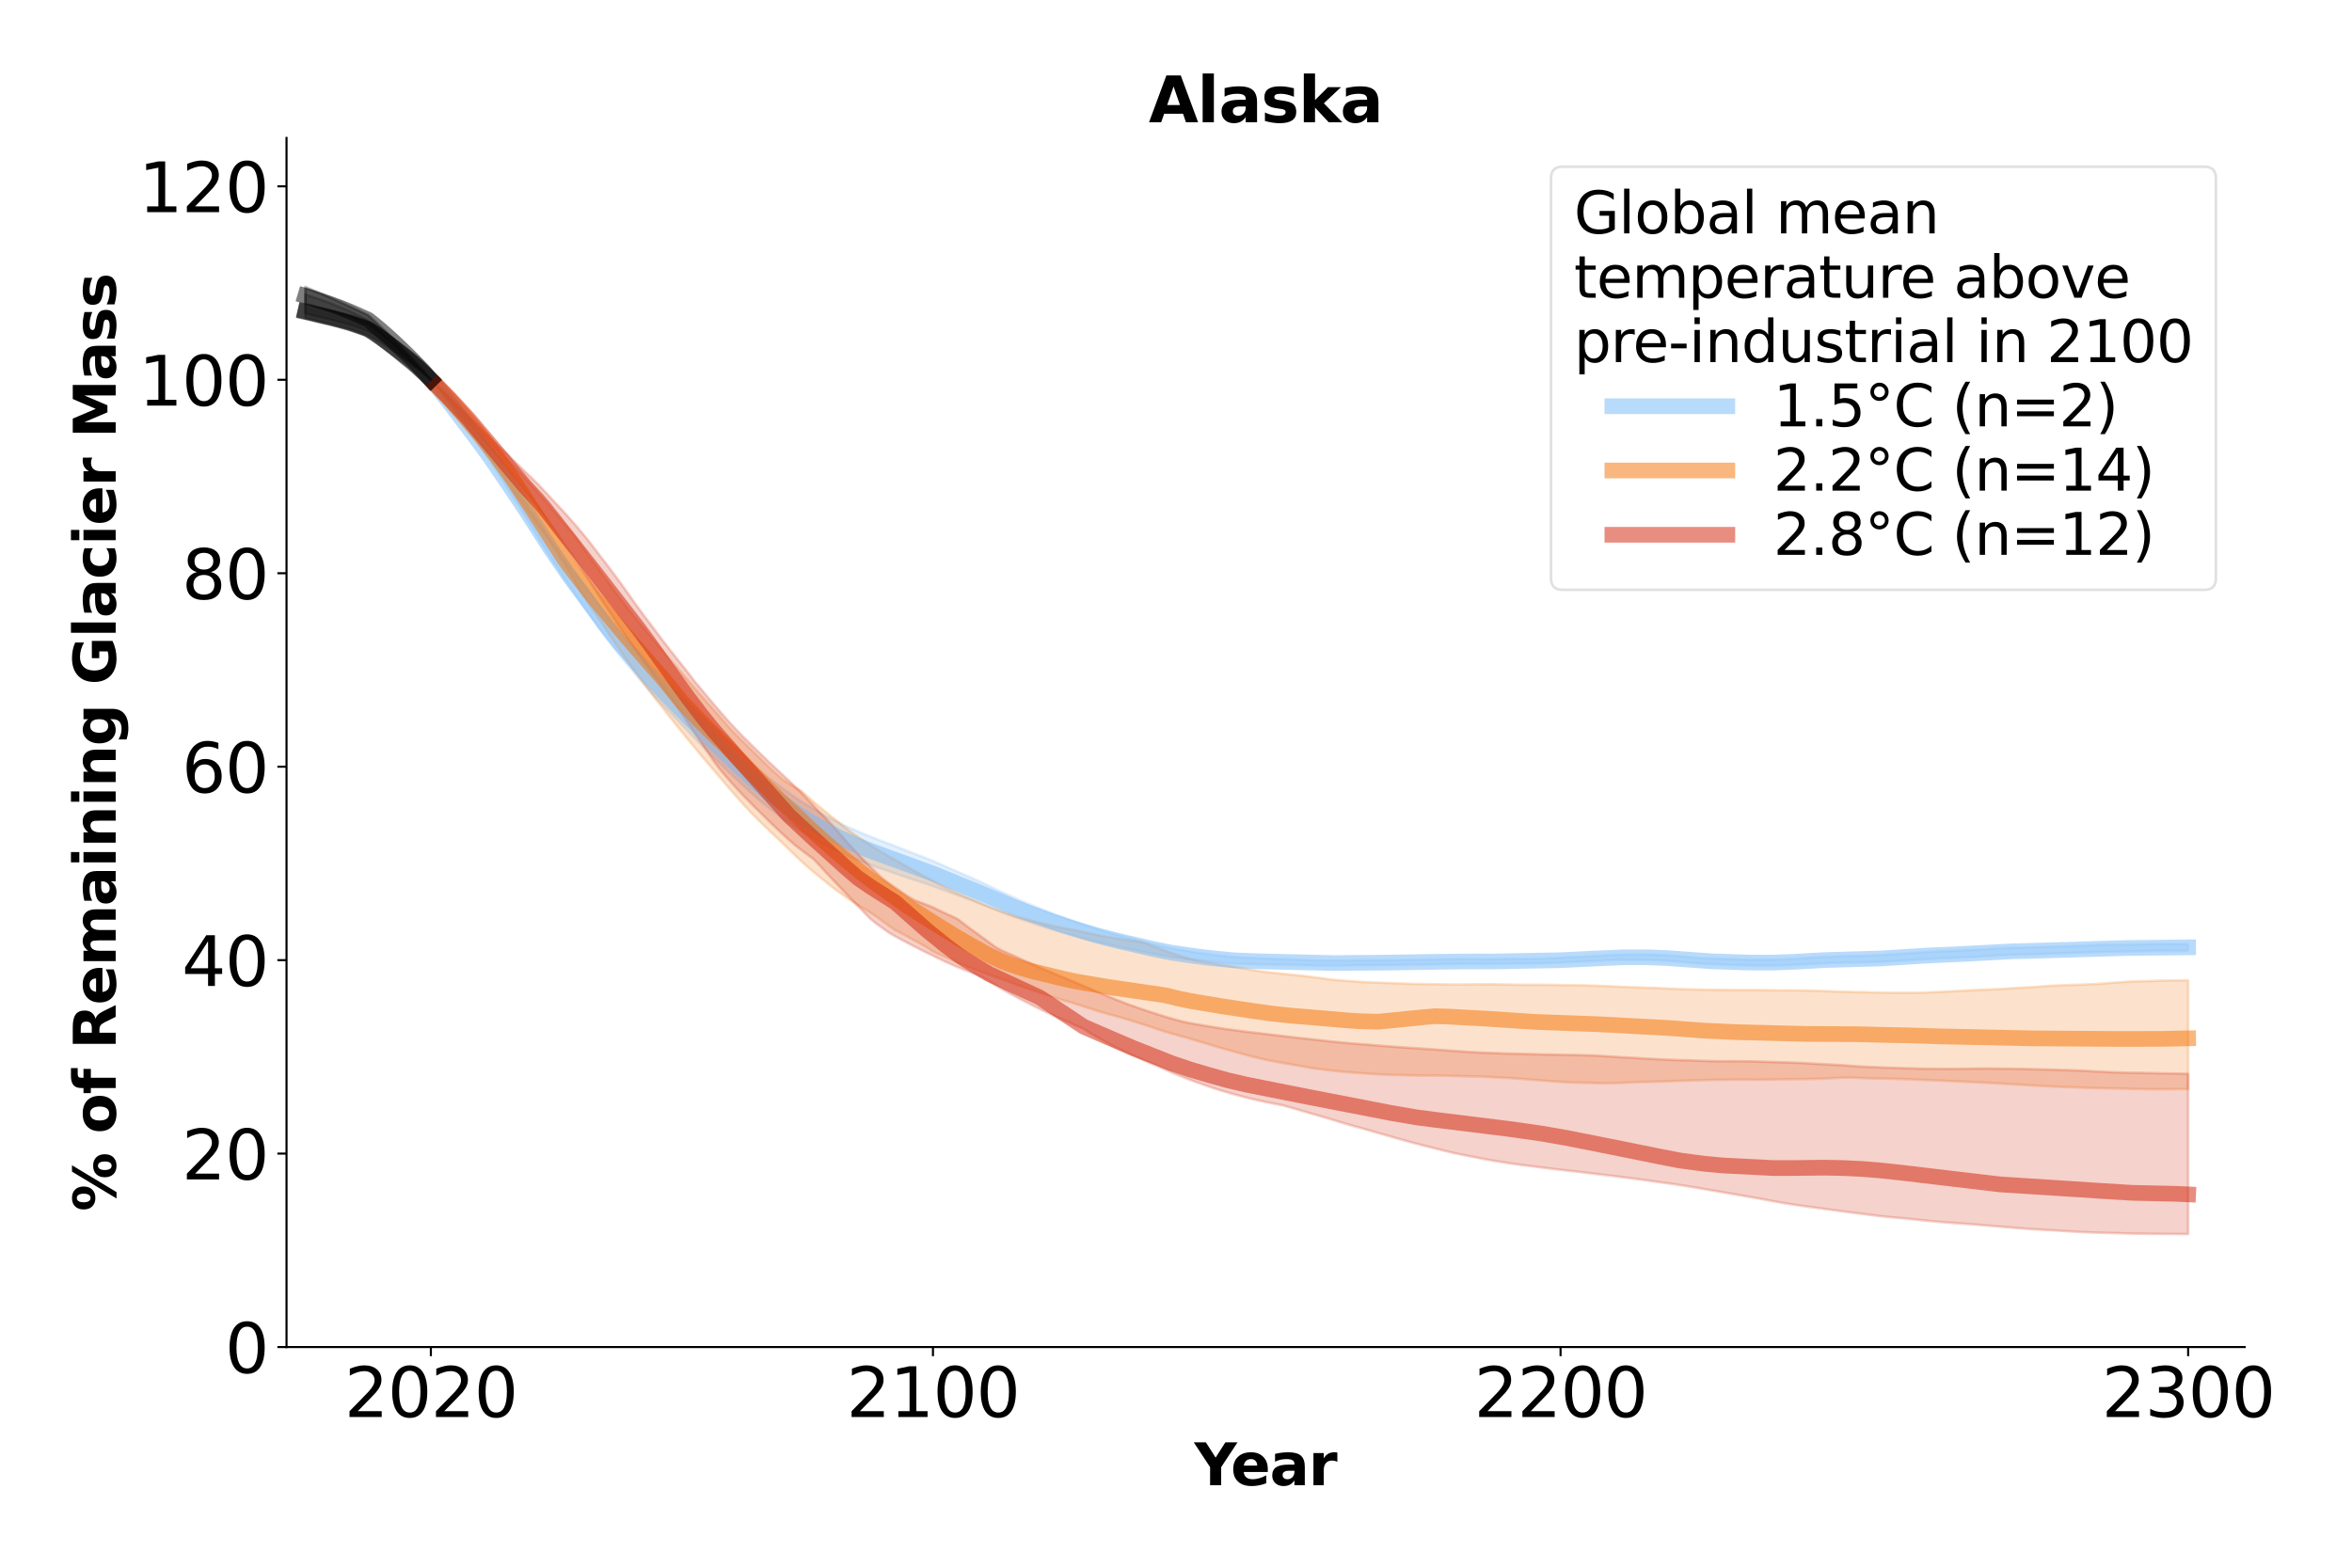 <?xml version="1.0" encoding="utf-8" standalone="no"?>
<!DOCTYPE svg PUBLIC "-//W3C//DTD SVG 1.1//EN"
  "http://www.w3.org/Graphics/SVG/1.1/DTD/svg11.dtd">
<svg xmlns:xlink="http://www.w3.org/1999/xlink" width="900pt" height="600pt" viewBox="0 0 900 600" xmlns="http://www.w3.org/2000/svg" version="1.1">
 <defs>
  <style type="text/css">*{stroke-linejoin: round; stroke-linecap: butt}</style>
 </defs>
 <g id="figure_1">
  <g id="patch_1">
   <path d="M 0 600 
L 900 600 
L 900 0 
L 0 0 
z
" style="fill: #ffffff"/>
  </g>
  <g id="axes_1">
   <g id="patch_2">
    <path d="M 109.64 515.56 
L 858.92 515.56 
L 858.92 52.8 
L 109.64 52.8 
z
" style="fill: #ffffff"/>
   </g>
   <g id="PolyCollection_1">
    <defs>
     <path id="m5536b43a06" d="M 167.277 -451.985 
L 167.277 -451.597 
L 169.678 -448.468 
L 172.08 -445.195 
L 174.482 -441.859 
L 176.883 -438.507 
L 179.285 -435.208 
L 181.686 -431.841 
L 184.088 -428.466 
L 186.489 -425.011 
L 188.891 -421.394 
L 191.292 -417.684 
L 193.694 -413.887 
L 196.095 -410.111 
L 198.497 -406.354 
L 200.898 -402.56 
L 203.3 -398.628 
L 205.702 -394.681 
L 208.103 -390.784 
L 210.505 -386.896 
L 212.906 -383.191 
L 215.308 -379.48 
L 217.709 -375.944 
L 220.111 -372.525 
L 222.512 -369.126 
L 224.914 -365.741 
L 227.315 -362.286 
L 229.717 -358.918 
L 232.118 -355.604 
L 234.52 -352.401 
L 236.922 -349.378 
L 239.323 -346.478 
L 241.725 -343.637 
L 244.126 -340.807 
L 246.528 -337.972 
L 248.929 -335.159 
L 251.331 -332.581 
L 253.732 -330.035 
L 256.134 -327.559 
L 258.535 -325.044 
L 260.937 -322.481 
L 263.339 -320.008 
L 265.74 -317.539 
L 268.142 -315.09 
L 270.543 -312.658 
L 272.945 -310.239 
L 275.346 -307.877 
L 277.748 -305.565 
L 280.149 -303.292 
L 282.551 -301.058 
L 284.952 -298.835 
L 287.354 -296.621 
L 289.755 -294.476 
L 292.157 -292.425 
L 294.559 -290.501 
L 296.96 -288.707 
L 299.362 -286.934 
L 301.763 -285.208 
L 304.165 -283.485 
L 306.566 -281.939 
L 308.968 -280.51 
L 311.369 -279.115 
L 313.771 -277.731 
L 316.172 -276.415 
L 318.574 -275.166 
L 320.975 -274.006 
L 323.377 -272.901 
L 325.779 -271.869 
L 328.18 -270.886 
L 330.582 -269.923 
L 332.983 -268.994 
L 335.385 -268.122 
L 337.786 -267.298 
L 340.188 -266.483 
L 342.589 -265.668 
L 344.991 -264.843 
L 347.392 -264.016 
L 349.794 -263.207 
L 352.195 -262.469 
L 354.597 -261.661 
L 356.999 -260.811 
L 359.4 -259.927 
L 361.802 -259.045 
L 364.203 -258.152 
L 366.605 -257.288 
L 369.006 -256.394 
L 371.408 -255.513 
L 373.809 -254.616 
L 376.211 -253.689 
L 378.612 -252.746 
L 381.014 -251.793 
L 383.415 -250.86 
L 385.817 -249.931 
L 388.219 -249.045 
L 390.62 -248.164 
L 393.022 -247.324 
L 395.423 -246.525 
L 397.825 -245.723 
L 400.226 -244.941 
L 402.628 -244.212 
L 405.029 -243.494 
L 407.431 -242.803 
L 409.832 -242.125 
L 412.234 -241.456 
L 414.635 -240.781 
L 417.037 -240.161 
L 419.439 -239.563 
L 421.84 -238.999 
L 424.242 -238.459 
L 426.643 -237.932 
L 429.045 -237.429 
L 431.446 -236.945 
L 433.848 -236.459 
L 436.249 -235.976 
L 438.651 -235.484 
L 441.052 -234.999 
L 443.454 -234.552 
L 445.855 -234.133 
L 448.257 -233.726 
L 450.659 -233.381 
L 453.06 -233.063 
L 455.462 -232.781 
L 457.863 -232.491 
L 460.265 -232.209 
L 462.666 -231.973 
L 465.068 -231.776 
L 467.469 -231.567 
L 469.871 -231.355 
L 472.272 -231.19 
L 474.674 -231.096 
L 477.075 -231.024 
L 479.477 -230.971 
L 481.879 -230.914 
L 484.28 -230.876 
L 486.682 -230.84 
L 489.083 -230.79 
L 491.485 -230.745 
L 493.886 -230.727 
L 496.288 -230.658 
L 498.689 -230.569 
L 501.091 -230.512 
L 503.492 -230.46 
L 505.894 -230.441 
L 508.295 -230.442 
L 510.697 -230.45 
L 513.099 -230.45 
L 515.5 -230.487 
L 517.902 -230.537 
L 520.303 -230.579 
L 522.705 -230.589 
L 525.106 -230.6 
L 527.508 -230.605 
L 529.909 -230.613 
L 532.311 -230.63 
L 534.712 -230.679 
L 537.114 -230.737 
L 539.515 -230.757 
L 541.917 -230.761 
L 544.319 -230.801 
L 546.72 -230.866 
L 549.122 -230.924 
L 551.523 -230.973 
L 553.925 -231.013 
L 556.326 -231.06 
L 558.728 -231.08 
L 561.129 -231.102 
L 563.531 -231.118 
L 565.932 -231.099 
L 568.334 -231.08 
L 570.736 -231.103 
L 573.137 -231.142 
L 575.539 -231.165 
L 577.94 -231.193 
L 580.342 -231.197 
L 582.743 -231.211 
L 585.145 -231.238 
L 587.546 -231.271 
L 589.948 -231.315 
L 592.349 -231.401 
L 594.751 -231.47 
L 597.152 -231.574 
L 599.554 -231.7 
L 601.956 -231.819 
L 604.357 -231.925 
L 606.759 -232.011 
L 609.16 -232.108 
L 611.562 -232.224 
L 613.963 -232.364 
L 616.365 -232.475 
L 618.766 -232.556 
L 621.168 -232.578 
L 623.569 -232.576 
L 625.971 -232.57 
L 628.372 -232.554 
L 630.774 -232.526 
L 633.176 -232.443 
L 635.577 -232.359 
L 637.979 -232.23 
L 640.38 -232.045 
L 642.782 -231.867 
L 645.183 -231.668 
L 647.585 -231.449 
L 649.986 -231.241 
L 652.388 -231.08 
L 654.789 -230.994 
L 657.191 -230.893 
L 659.592 -230.789 
L 661.994 -230.698 
L 664.396 -230.617 
L 666.797 -230.524 
L 669.199 -230.481 
L 671.6 -230.459 
L 674.002 -230.446 
L 676.403 -230.451 
L 678.805 -230.464 
L 681.206 -230.507 
L 683.608 -230.566 
L 686.009 -230.675 
L 688.411 -230.813 
L 690.812 -230.942 
L 693.214 -231.061 
L 695.616 -231.178 
L 698.017 -231.307 
L 700.419 -231.384 
L 702.82 -231.451 
L 705.222 -231.518 
L 707.623 -231.575 
L 710.025 -231.614 
L 712.426 -231.676 
L 714.828 -231.728 
L 717.229 -231.779 
L 719.631 -231.862 
L 722.032 -232.011 
L 724.434 -232.133 
L 726.836 -232.238 
L 729.237 -232.391 
L 731.639 -232.561 
L 734.04 -232.7 
L 736.442 -232.856 
L 738.843 -232.98 
L 741.245 -233.105 
L 743.646 -233.198 
L 746.048 -233.285 
L 748.449 -233.418 
L 750.851 -233.51 
L 753.252 -233.608 
L 755.654 -233.735 
L 758.056 -233.895 
L 760.457 -234.039 
L 762.859 -234.21 
L 765.26 -234.382 
L 767.662 -234.498 
L 770.063 -234.548 
L 772.465 -234.594 
L 774.866 -234.666 
L 777.268 -234.75 
L 779.669 -234.828 
L 782.071 -234.914 
L 784.472 -234.983 
L 786.874 -235.065 
L 789.276 -235.142 
L 791.677 -235.234 
L 794.079 -235.326 
L 796.48 -235.379 
L 798.882 -235.462 
L 801.283 -235.552 
L 803.685 -235.637 
L 806.086 -235.699 
L 808.488 -235.751 
L 810.889 -235.806 
L 813.291 -235.834 
L 815.692 -235.878 
L 818.094 -235.918 
L 820.496 -235.988 
L 822.897 -236.046 
L 825.299 -236.061 
L 827.7 -236.073 
L 830.102 -236.083 
L 832.503 -236.067 
L 834.905 -236.083 
L 837.306 -236.12 
L 837.306 -238.727 
L 837.306 -238.727 
L 834.905 -238.7 
L 832.503 -238.691 
L 830.102 -238.715 
L 827.7 -238.71 
L 825.299 -238.705 
L 822.897 -238.698 
L 820.496 -238.634 
L 818.094 -238.557 
L 815.692 -238.517 
L 813.291 -238.484 
L 810.889 -238.478 
L 808.488 -238.434 
L 806.086 -238.386 
L 803.685 -238.324 
L 801.283 -238.234 
L 798.882 -238.14 
L 796.48 -238.049 
L 794.079 -237.997 
L 791.677 -237.9 
L 789.276 -237.803 
L 786.874 -237.722 
L 784.472 -237.64 
L 782.071 -237.58 
L 779.669 -237.497 
L 777.268 -237.42 
L 774.866 -237.338 
L 772.465 -237.278 
L 770.063 -237.25 
L 767.662 -237.224 
L 765.26 -237.115 
L 762.859 -236.941 
L 760.457 -236.769 
L 758.056 -236.632 
L 755.654 -236.473 
L 753.252 -236.352 
L 750.851 -236.257 
L 748.449 -236.169 
L 746.048 -236.026 
L 743.646 -235.943 
L 741.245 -235.854 
L 738.843 -235.725 
L 736.442 -235.597 
L 734.04 -235.43 
L 731.639 -235.283 
L 729.237 -235.093 
L 726.836 -234.918 
L 724.434 -234.799 
L 722.032 -234.655 
L 719.631 -234.475 
L 717.229 -234.377 
L 714.828 -234.311 
L 712.426 -234.243 
L 710.025 -234.161 
L 707.623 -234.104 
L 705.222 -234.029 
L 702.82 -233.951 
L 700.419 -233.878 
L 698.017 -233.788 
L 695.616 -233.637 
L 693.214 -233.5 
L 690.812 -233.354 
L 688.411 -233.199 
L 686.009 -233.029 
L 683.608 -232.89 
L 681.206 -232.813 
L 678.805 -232.753 
L 676.403 -232.729 
L 674.002 -232.715 
L 671.6 -232.719 
L 669.199 -232.732 
L 666.797 -232.77 
L 664.396 -232.861 
L 661.994 -232.931 
L 659.592 -233.013 
L 657.191 -233.106 
L 654.789 -233.185 
L 652.388 -233.246 
L 649.986 -233.4 
L 647.585 -233.609 
L 645.183 -233.83 
L 642.782 -234.033 
L 640.38 -234.213 
L 637.979 -234.402 
L 635.577 -234.528 
L 633.176 -234.606 
L 630.774 -234.684 
L 628.372 -234.698 
L 625.971 -234.697 
L 623.569 -234.68 
L 621.168 -234.659 
L 618.766 -234.611 
L 616.365 -234.503 
L 613.963 -234.369 
L 611.562 -234.205 
L 609.16 -234.066 
L 606.759 -233.954 
L 604.357 -233.851 
L 601.956 -233.725 
L 599.554 -233.585 
L 597.152 -233.436 
L 594.751 -233.321 
L 592.349 -233.245 
L 589.948 -233.145 
L 587.546 -233.098 
L 585.145 -233.065 
L 582.743 -233.032 
L 580.342 -233.014 
L 577.94 -233.011 
L 575.539 -232.984 
L 573.137 -232.963 
L 570.736 -232.927 
L 568.334 -232.908 
L 565.932 -232.938 
L 563.531 -232.971 
L 561.129 -232.967 
L 558.728 -232.953 
L 556.326 -232.947 
L 553.925 -232.905 
L 551.523 -232.871 
L 549.122 -232.826 
L 546.72 -232.764 
L 544.319 -232.692 
L 541.917 -232.652 
L 539.515 -232.65 
L 537.114 -232.627 
L 534.712 -232.568 
L 532.311 -232.523 
L 529.909 -232.505 
L 527.508 -232.504 
L 525.106 -232.511 
L 522.705 -232.498 
L 520.303 -232.487 
L 517.902 -232.441 
L 515.5 -232.387 
L 513.099 -232.349 
L 510.697 -232.362 
L 508.295 -232.366 
L 505.894 -232.382 
L 503.492 -232.423 
L 501.091 -232.505 
L 498.689 -232.596 
L 496.288 -232.725 
L 493.886 -232.834 
L 491.485 -232.887 
L 489.083 -232.976 
L 486.682 -233.073 
L 484.28 -233.154 
L 481.879 -233.238 
L 479.477 -233.346 
L 477.075 -233.443 
L 474.674 -233.577 
L 472.272 -233.724 
L 469.871 -233.954 
L 467.469 -234.238 
L 465.068 -234.519 
L 462.666 -234.791 
L 460.265 -235.104 
L 457.863 -235.476 
L 455.462 -235.853 
L 453.06 -236.214 
L 450.659 -236.62 
L 448.257 -237.058 
L 445.855 -237.574 
L 443.454 -238.103 
L 441.052 -238.667 
L 438.651 -239.278 
L 436.249 -239.9 
L 433.848 -240.524 
L 431.446 -241.154 
L 429.045 -241.782 
L 426.643 -242.43 
L 424.242 -243.116 
L 421.84 -243.82 
L 419.439 -244.554 
L 417.037 -245.324 
L 414.635 -246.12 
L 412.234 -246.972 
L 409.832 -247.814 
L 407.431 -248.675 
L 405.029 -249.56 
L 402.628 -250.473 
L 400.226 -251.398 
L 397.825 -252.359 
L 395.423 -253.337 
L 393.022 -254.312 
L 390.62 -255.328 
L 388.219 -256.392 
L 385.817 -257.463 
L 383.415 -258.576 
L 381.014 -259.697 
L 378.612 -260.85 
L 376.211 -261.988 
L 373.809 -263.097 
L 371.408 -264.17 
L 369.006 -265.223 
L 366.605 -266.285 
L 364.203 -267.322 
L 361.802 -268.391 
L 359.4 -269.436 
L 356.999 -270.476 
L 354.597 -271.472 
L 352.195 -272.418 
L 349.794 -273.298 
L 347.392 -274.252 
L 344.991 -275.205 
L 342.589 -276.152 
L 340.188 -277.069 
L 337.786 -277.975 
L 335.385 -278.882 
L 332.983 -279.836 
L 330.582 -280.838 
L 328.18 -281.859 
L 325.779 -282.899 
L 323.377 -283.982 
L 320.975 -285.141 
L 318.574 -286.349 
L 316.172 -287.637 
L 313.771 -288.983 
L 311.369 -290.405 
L 308.968 -291.835 
L 306.566 -293.296 
L 304.165 -294.875 
L 301.763 -296.615 
L 299.362 -298.354 
L 296.96 -300.149 
L 294.559 -301.952 
L 292.157 -303.891 
L 289.755 -305.956 
L 287.354 -308.097 
L 284.952 -310.285 
L 282.551 -312.48 
L 280.149 -314.689 
L 277.748 -316.942 
L 275.346 -319.223 
L 272.945 -321.529 
L 270.543 -323.895 
L 268.142 -326.266 
L 265.74 -328.632 
L 263.339 -331.002 
L 260.937 -333.359 
L 258.535 -335.801 
L 256.134 -338.189 
L 253.732 -340.544 
L 251.331 -342.963 
L 248.929 -345.412 
L 246.528 -348.089 
L 244.126 -350.77 
L 241.725 -353.438 
L 239.323 -356.128 
L 236.922 -358.879 
L 234.52 -361.744 
L 232.118 -364.763 
L 229.717 -367.864 
L 227.315 -371 
L 224.914 -374.205 
L 222.512 -377.321 
L 220.111 -380.438 
L 217.709 -383.576 
L 215.308 -386.824 
L 212.906 -390.245 
L 210.505 -393.638 
L 208.103 -397.199 
L 205.702 -400.749 
L 203.3 -404.332 
L 200.898 -407.885 
L 198.497 -411.294 
L 196.095 -414.667 
L 193.694 -418.049 
L 191.292 -421.428 
L 188.891 -424.715 
L 186.489 -427.949 
L 184.088 -431.071 
L 181.686 -434.138 
L 179.285 -437.244 
L 176.883 -440.261 
L 174.482 -443.295 
L 172.08 -446.301 
L 169.678 -449.217 
L 167.277 -451.985 
z
" style="stroke: #74b8f8; stroke-opacity: 0.2"/>
    </defs>
    <g clip-path="url(#p20997783c6)">
     <use xlink:href="#m5536b43a06" x="0" y="600" style="fill: #74b8f8; fill-opacity: 0.2; stroke: #74b8f8; stroke-opacity: 0.2"/>
    </g>
   </g>
   <g id="PolyCollection_2">
    <defs>
     <path id="m15ed92bf9e" d="M 116.845 -489.72 
L 116.845 -483.73 
L 119.246 -483.099 
L 121.648 -482.397 
L 124.049 -481.716 
L 126.451 -481.039 
L 128.852 -480.299 
L 131.254 -479.512 
L 133.655 -478.694 
L 136.057 -477.773 
L 138.458 -476.815 
L 140.86 -475.842 
L 143.262 -474.123 
L 145.663 -472.304 
L 148.065 -470.377 
L 150.466 -468.361 
L 152.868 -466.267 
L 155.269 -464.113 
L 157.671 -461.936 
L 160.072 -459.638 
L 162.474 -457.279 
L 164.875 -454.648 
L 164.875 -454.648 
L 164.875 -454.648 
L 162.474 -457.638 
L 160.072 -460.367 
L 157.671 -463.033 
L 155.269 -465.569 
L 152.868 -468.043 
L 150.466 -470.49 
L 148.065 -472.847 
L 145.663 -475.131 
L 143.262 -477.32 
L 140.86 -479.456 
L 138.458 -480.62 
L 136.057 -481.813 
L 133.655 -482.993 
L 131.254 -484.125 
L 128.852 -485.194 
L 126.451 -486.187 
L 124.049 -487.106 
L 121.648 -488.002 
L 119.246 -488.919 
L 116.845 -489.72 
z
" style="stroke: #000000; stroke-opacity: 0.2"/>
    </defs>
    <g clip-path="url(#p20997783c6)">
     <use xlink:href="#m15ed92bf9e" x="0" y="600" style="fill-opacity: 0.2; stroke: #000000; stroke-opacity: 0.2"/>
    </g>
   </g>
   <g id="PolyCollection_3">
    <defs>
     <path id="mad30eff8a5" d="M 167.277 -452.377 
L 167.277 -451.737 
L 169.678 -448.774 
L 172.08 -445.701 
L 174.482 -442.593 
L 176.883 -439.451 
L 179.285 -436.263 
L 181.686 -432.982 
L 184.088 -429.655 
L 186.489 -426.381 
L 188.891 -423.002 
L 191.292 -419.63 
L 193.694 -416.078 
L 196.095 -412.403 
L 198.497 -408.998 
L 200.898 -405.759 
L 203.3 -402.46 
L 205.702 -399.213 
L 208.103 -395.951 
L 210.505 -392.627 
L 212.906 -389.008 
L 215.308 -385.244 
L 217.709 -381.337 
L 220.111 -377.21 
L 222.512 -373.049 
L 224.914 -369.237 
L 227.315 -365.864 
L 229.717 -362.354 
L 232.118 -358.691 
L 234.52 -355.046 
L 236.922 -351.498 
L 239.323 -348.046 
L 241.725 -344.676 
L 244.126 -341.35 
L 246.528 -338.195 
L 248.929 -335.031 
L 251.331 -331.893 
L 253.732 -328.872 
L 256.134 -325.764 
L 258.535 -322.784 
L 260.937 -319.845 
L 263.339 -316.875 
L 265.74 -313.952 
L 268.142 -311.061 
L 270.543 -308.214 
L 272.945 -305.397 
L 275.346 -302.594 
L 277.748 -299.764 
L 280.149 -296.973 
L 282.551 -294.265 
L 284.952 -291.578 
L 287.354 -288.985 
L 289.755 -286.589 
L 292.157 -284.207 
L 294.559 -281.907 
L 296.96 -279.652 
L 299.362 -277.377 
L 301.763 -275.027 
L 304.165 -272.711 
L 306.566 -270.436 
L 308.968 -268.268 
L 311.369 -266.22 
L 313.771 -264.243 
L 316.172 -262.298 
L 318.574 -260.352 
L 320.975 -258.618 
L 323.377 -256.878 
L 325.779 -255.219 
L 328.18 -253.653 
L 330.582 -252.163 
L 332.983 -250.735 
L 335.385 -249.107 
L 337.786 -247.355 
L 340.188 -245.629 
L 342.589 -243.943 
L 344.991 -242.744 
L 347.392 -241.429 
L 349.794 -240.092 
L 352.195 -238.79 
L 354.597 -237.422 
L 356.999 -235.799 
L 359.4 -234.704 
L 361.802 -233.618 
L 364.203 -232.553 
L 366.605 -231.511 
L 369.006 -230.497 
L 371.408 -229.534 
L 373.809 -228.633 
L 376.211 -227.735 
L 378.612 -226.857 
L 381.014 -226.005 
L 383.415 -225.185 
L 385.817 -224.353 
L 388.219 -223.435 
L 390.62 -222.552 
L 393.022 -221.735 
L 395.423 -220.94 
L 397.825 -220.141 
L 400.226 -219.319 
L 402.628 -218.492 
L 405.029 -217.708 
L 407.431 -216.986 
L 409.832 -216.307 
L 412.234 -215.562 
L 414.635 -214.779 
L 417.037 -214.024 
L 419.439 -213.251 
L 421.84 -212.527 
L 424.242 -211.831 
L 426.643 -211.176 
L 429.045 -210.536 
L 431.446 -209.799 
L 433.848 -209.068 
L 436.249 -208.292 
L 438.651 -207.518 
L 441.052 -206.733 
L 443.454 -205.931 
L 445.855 -205.153 
L 448.257 -204.428 
L 450.659 -203.762 
L 453.06 -203.118 
L 455.462 -202.417 
L 457.863 -201.685 
L 460.265 -200.97 
L 462.666 -200.255 
L 465.068 -199.534 
L 467.469 -198.829 
L 469.871 -198.16 
L 472.272 -197.492 
L 474.674 -196.82 
L 477.075 -196.165 
L 479.477 -195.546 
L 481.879 -194.954 
L 484.28 -194.401 
L 486.682 -193.928 
L 489.083 -193.49 
L 491.485 -193.059 
L 493.886 -192.654 
L 496.288 -192.227 
L 498.689 -191.813 
L 501.091 -191.367 
L 503.492 -190.995 
L 505.894 -190.702 
L 508.295 -190.408 
L 510.697 -190.127 
L 513.099 -189.871 
L 515.5 -189.666 
L 517.902 -189.464 
L 520.303 -189.292 
L 522.705 -189.13 
L 525.106 -188.969 
L 527.508 -188.815 
L 529.909 -188.677 
L 532.311 -188.609 
L 534.712 -188.539 
L 537.114 -188.469 
L 539.515 -188.426 
L 541.917 -188.384 
L 544.319 -188.347 
L 546.72 -188.337 
L 549.122 -188.351 
L 551.523 -188.327 
L 553.925 -188.261 
L 556.326 -188.184 
L 558.728 -188.115 
L 561.129 -188.061 
L 563.531 -188.021 
L 565.932 -187.979 
L 568.334 -187.874 
L 570.736 -187.737 
L 573.137 -187.61 
L 575.539 -187.497 
L 577.94 -187.37 
L 580.342 -187.202 
L 582.743 -187.024 
L 585.145 -186.84 
L 587.546 -186.647 
L 589.948 -186.458 
L 592.349 -186.283 
L 594.751 -186.093 
L 597.152 -185.922 
L 599.554 -185.785 
L 601.956 -185.677 
L 604.357 -185.608 
L 606.759 -185.551 
L 609.16 -185.514 
L 611.562 -185.427 
L 613.963 -185.377 
L 616.365 -185.4 
L 618.766 -185.476 
L 621.168 -185.584 
L 623.569 -185.694 
L 625.971 -185.799 
L 628.372 -185.875 
L 630.774 -185.92 
L 633.176 -186.001 
L 635.577 -186.078 
L 637.979 -186.153 
L 640.38 -186.242 
L 642.782 -186.334 
L 645.183 -186.402 
L 647.585 -186.474 
L 649.986 -186.537 
L 652.388 -186.602 
L 654.789 -186.665 
L 657.191 -186.706 
L 659.592 -186.744 
L 661.994 -186.762 
L 664.396 -186.791 
L 666.797 -186.797 
L 669.199 -186.783 
L 671.6 -186.769 
L 674.002 -186.759 
L 676.403 -186.792 
L 678.805 -186.855 
L 681.206 -186.899 
L 683.608 -186.945 
L 686.009 -186.972 
L 688.411 -186.962 
L 690.812 -186.979 
L 693.214 -187.057 
L 695.616 -187.13 
L 698.017 -187.21 
L 700.419 -187.296 
L 702.82 -187.418 
L 705.222 -187.576 
L 707.623 -187.596 
L 710.025 -187.511 
L 712.426 -187.396 
L 714.828 -187.312 
L 717.229 -187.252 
L 719.631 -187.203 
L 722.032 -187.166 
L 724.434 -187.103 
L 726.836 -187.044 
L 729.237 -186.959 
L 731.639 -186.854 
L 734.04 -186.746 
L 736.442 -186.655 
L 738.843 -186.576 
L 741.245 -186.47 
L 743.646 -186.364 
L 746.048 -186.26 
L 748.449 -186.145 
L 750.851 -186.045 
L 753.252 -185.916 
L 755.654 -185.812 
L 758.056 -185.693 
L 760.457 -185.579 
L 762.859 -185.44 
L 765.26 -185.297 
L 767.662 -185.153 
L 770.063 -185.007 
L 772.465 -184.881 
L 774.866 -184.735 
L 777.268 -184.583 
L 779.669 -184.447 
L 782.071 -184.324 
L 784.472 -184.197 
L 786.874 -184.083 
L 789.276 -183.993 
L 791.677 -183.916 
L 794.079 -183.834 
L 796.48 -183.748 
L 798.882 -183.656 
L 801.283 -183.577 
L 803.685 -183.515 
L 806.086 -183.458 
L 808.488 -183.412 
L 810.889 -183.381 
L 813.291 -183.33 
L 815.692 -183.239 
L 818.094 -183.196 
L 820.496 -183.143 
L 822.897 -183.108 
L 825.299 -183.103 
L 827.7 -183.118 
L 830.102 -183.133 
L 832.503 -183.162 
L 834.905 -183.18 
L 837.306 -183.185 
L 837.306 -224.831 
L 837.306 -224.831 
L 834.905 -224.782 
L 832.503 -224.755 
L 830.102 -224.726 
L 827.7 -224.701 
L 825.299 -224.631 
L 822.897 -224.556 
L 820.496 -224.491 
L 818.094 -224.429 
L 815.692 -224.354 
L 813.291 -224.21 
L 810.889 -224.05 
L 808.488 -223.88 
L 806.086 -223.688 
L 803.685 -223.509 
L 801.283 -223.355 
L 798.882 -223.263 
L 796.48 -223.161 
L 794.079 -223.079 
L 791.677 -223.003 
L 789.276 -222.925 
L 786.874 -222.817 
L 784.472 -222.683 
L 782.071 -222.53 
L 779.669 -222.343 
L 777.268 -222.183 
L 774.866 -222.049 
L 772.465 -221.927 
L 770.063 -221.779 
L 767.662 -221.613 
L 765.26 -221.472 
L 762.859 -221.355 
L 760.457 -221.259 
L 758.056 -221.169 
L 755.654 -221.055 
L 753.252 -220.94 
L 750.851 -220.831 
L 748.449 -220.71 
L 746.048 -220.574 
L 743.646 -220.448 
L 741.245 -220.318 
L 738.843 -220.231 
L 736.442 -220.135 
L 734.04 -220.065 
L 731.639 -220.052 
L 729.237 -220.06 
L 726.836 -220.063 
L 724.434 -220.059 
L 722.032 -220.074 
L 719.631 -220.116 
L 717.229 -220.171 
L 714.828 -220.227 
L 712.426 -220.281 
L 710.025 -220.326 
L 707.623 -220.384 
L 705.222 -220.435 
L 702.82 -220.521 
L 700.419 -220.624 
L 698.017 -220.707 
L 695.616 -220.791 
L 693.214 -220.86 
L 690.812 -220.897 
L 688.411 -220.95 
L 686.009 -220.976 
L 683.608 -220.985 
L 681.206 -220.982 
L 678.805 -220.999 
L 676.403 -221.023 
L 674.002 -221.065 
L 671.6 -221.101 
L 669.199 -221.098 
L 666.797 -221.097 
L 664.396 -221.099 
L 661.994 -221.112 
L 659.592 -221.146 
L 657.191 -221.182 
L 654.789 -221.19 
L 652.388 -221.221 
L 649.986 -221.282 
L 647.585 -221.329 
L 645.183 -221.378 
L 642.782 -221.444 
L 640.38 -221.55 
L 637.979 -221.671 
L 635.577 -221.78 
L 633.176 -221.903 
L 630.774 -221.973 
L 628.372 -222.047 
L 625.971 -222.12 
L 623.569 -222.195 
L 621.168 -222.303 
L 618.766 -222.404 
L 616.365 -222.526 
L 613.963 -222.621 
L 611.562 -222.71 
L 609.16 -222.802 
L 606.759 -222.869 
L 604.357 -222.908 
L 601.956 -222.913 
L 599.554 -222.942 
L 597.152 -222.99 
L 594.751 -223.046 
L 592.349 -223.077 
L 589.948 -223.109 
L 587.546 -223.111 
L 585.145 -223.089 
L 582.743 -223.117 
L 580.342 -223.143 
L 577.94 -223.166 
L 575.539 -223.206 
L 573.137 -223.251 
L 570.736 -223.296 
L 568.334 -223.285 
L 565.932 -223.28 
L 563.531 -223.267 
L 561.129 -223.226 
L 558.728 -223.222 
L 556.326 -223.217 
L 553.925 -223.246 
L 551.523 -223.299 
L 549.122 -223.332 
L 546.72 -223.344 
L 544.319 -223.371 
L 541.917 -223.414 
L 539.515 -223.495 
L 537.114 -223.594 
L 534.712 -223.665 
L 532.311 -223.748 
L 529.909 -223.832 
L 527.508 -223.921 
L 525.106 -224 
L 522.705 -224.092 
L 520.303 -224.237 
L 517.902 -224.415 
L 515.5 -224.597 
L 513.099 -224.792 
L 510.697 -224.976 
L 508.295 -225.265 
L 505.894 -225.581 
L 503.492 -225.889 
L 501.091 -226.198 
L 498.689 -226.496 
L 496.288 -226.748 
L 493.886 -226.995 
L 491.485 -227.24 
L 489.083 -227.468 
L 486.682 -227.751 
L 484.28 -227.992 
L 481.879 -228.327 
L 479.477 -228.731 
L 477.075 -229.149 
L 474.674 -229.568 
L 472.272 -229.977 
L 469.871 -230.369 
L 467.469 -230.753 
L 465.068 -231.154 
L 462.666 -231.56 
L 460.265 -231.971 
L 457.863 -232.429 
L 455.462 -232.996 
L 453.06 -233.688 
L 450.659 -234.473 
L 448.257 -235.28 
L 445.855 -236.144 
L 443.454 -237.023 
L 441.052 -237.906 
L 438.651 -238.902 
L 436.249 -239.486 
L 433.848 -239.841 
L 431.446 -240.198 
L 429.045 -240.564 
L 426.643 -240.969 
L 424.242 -241.38 
L 421.84 -241.783 
L 419.439 -242.263 
L 417.037 -242.761 
L 414.635 -243.287 
L 412.234 -243.812 
L 409.832 -244.289 
L 407.431 -244.747 
L 405.029 -245.196 
L 402.628 -245.666 
L 400.226 -246.226 
L 397.825 -246.8 
L 395.423 -247.385 
L 393.022 -248.034 
L 390.62 -248.678 
L 388.219 -249.415 
L 385.817 -250.225 
L 383.415 -251.064 
L 381.014 -251.981 
L 378.612 -252.885 
L 376.211 -253.861 
L 373.809 -254.933 
L 371.408 -255.976 
L 369.006 -256.988 
L 366.605 -258.06 
L 364.203 -259.179 
L 361.802 -260.36 
L 359.4 -261.561 
L 356.999 -262.812 
L 354.597 -264.104 
L 352.195 -265.417 
L 349.794 -266.757 
L 347.392 -268.165 
L 344.991 -269.522 
L 342.589 -270.901 
L 340.188 -272.231 
L 337.786 -273.644 
L 335.385 -275.079 
L 332.983 -276.567 
L 330.582 -278.143 
L 328.18 -279.755 
L 325.779 -281.455 
L 323.377 -283.278 
L 320.975 -285.225 
L 318.574 -287.158 
L 316.172 -289.107 
L 313.771 -291.07 
L 311.369 -293.087 
L 308.968 -295.214 
L 306.566 -297.356 
L 304.165 -298.699 
L 301.763 -300.15 
L 299.362 -301.797 
L 296.96 -303.931 
L 294.559 -306.159 
L 292.157 -308.512 
L 289.755 -310.826 
L 287.354 -313.213 
L 284.952 -315.561 
L 282.551 -317.954 
L 280.149 -320.391 
L 277.748 -323.067 
L 275.346 -325.825 
L 272.945 -328.542 
L 270.543 -331.251 
L 268.142 -333.963 
L 265.74 -336.771 
L 263.339 -339.575 
L 260.937 -342.362 
L 258.535 -345.096 
L 256.134 -347.876 
L 253.732 -350.772 
L 251.331 -353.584 
L 248.929 -356.476 
L 246.528 -359.379 
L 244.126 -362.236 
L 241.725 -365.272 
L 239.323 -368.306 
L 236.922 -371.452 
L 234.52 -374.689 
L 232.118 -377.962 
L 229.717 -381.26 
L 227.315 -384.548 
L 224.914 -387.85 
L 222.512 -391.252 
L 220.111 -394.586 
L 217.709 -397.484 
L 215.308 -400.367 
L 212.906 -403.218 
L 210.505 -406.065 
L 208.103 -408.892 
L 205.702 -411.636 
L 203.3 -414.371 
L 200.898 -417.085 
L 198.497 -419.759 
L 196.095 -422.377 
L 193.694 -424.786 
L 191.292 -427.267 
L 188.891 -429.746 
L 186.489 -432.282 
L 184.088 -434.826 
L 181.686 -437.419 
L 179.285 -440.096 
L 176.883 -442.662 
L 174.482 -445.253 
L 172.08 -447.75 
L 169.678 -450.092 
L 167.277 -452.377 
z
" style="stroke: #f47100; stroke-opacity: 0.2"/>
    </defs>
    <g clip-path="url(#p20997783c6)">
     <use xlink:href="#mad30eff8a5" x="0" y="600" style="fill: #f47100; fill-opacity: 0.2; stroke: #f47100; stroke-opacity: 0.2"/>
    </g>
   </g>
   <g id="PolyCollection_4">
    <defs>
     <path id="m11c825e5f2" d="M 116.845 -490.223 
L 116.845 -479.953 
L 119.246 -479.408 
L 121.648 -478.814 
L 124.049 -478.242 
L 126.451 -477.687 
L 128.852 -477.074 
L 131.254 -476.431 
L 133.655 -475.771 
L 136.057 -474.981 
L 138.458 -474.141 
L 140.86 -473.265 
L 143.262 -471.758 
L 145.663 -470.218 
L 148.065 -468.495 
L 150.466 -466.655 
L 152.868 -464.779 
L 155.269 -462.855 
L 157.671 -460.913 
L 160.072 -458.875 
L 162.474 -456.834 
L 164.875 -454.648 
L 164.875 -454.648 
L 164.875 -454.648 
L 162.474 -457.398 
L 160.072 -459.892 
L 157.671 -462.403 
L 155.269 -464.911 
L 152.868 -467.412 
L 150.466 -469.873 
L 148.065 -472.274 
L 145.663 -474.62 
L 143.262 -476.99 
L 140.86 -479.261 
L 138.458 -480.408 
L 136.057 -481.514 
L 133.655 -482.582 
L 131.254 -483.663 
L 128.852 -484.783 
L 126.451 -485.967 
L 124.049 -487.098 
L 121.648 -488.148 
L 119.246 -489.158 
L 116.845 -490.223 
z
" style="stroke: #000000; stroke-opacity: 0.2"/>
    </defs>
    <g clip-path="url(#p20997783c6)">
     <use xlink:href="#m11c825e5f2" x="0" y="600" style="fill-opacity: 0.2; stroke: #000000; stroke-opacity: 0.2"/>
    </g>
   </g>
   <g id="PolyCollection_5">
    <defs>
     <path id="med637fbedb" d="M 167.277 -452.528 
L 167.277 -452.161 
L 169.678 -449.547 
L 172.08 -446.812 
L 174.482 -443.899 
L 176.883 -441.038 
L 179.285 -438.251 
L 181.686 -435.434 
L 184.088 -432.651 
L 186.489 -429.849 
L 188.891 -427.014 
L 191.292 -424.198 
L 193.694 -421.326 
L 196.095 -418.233 
L 198.497 -415.19 
L 200.898 -412.153 
L 203.3 -409.09 
L 205.702 -406.011 
L 208.103 -402.792 
L 210.505 -399.569 
L 212.906 -396.178 
L 215.308 -392.703 
L 217.709 -389.265 
L 220.111 -385.754 
L 222.512 -382.161 
L 224.914 -378.528 
L 227.315 -374.806 
L 229.717 -371.125 
L 232.118 -367.474 
L 234.52 -363.868 
L 236.922 -360.29 
L 239.323 -356.758 
L 241.725 -353.302 
L 244.126 -349.922 
L 246.528 -346.574 
L 248.929 -343.272 
L 251.331 -339.969 
L 253.732 -336.749 
L 256.134 -333.635 
L 258.535 -330.428 
L 260.937 -326.825 
L 263.339 -323.215 
L 265.74 -319.609 
L 268.142 -316.07 
L 270.543 -312.513 
L 272.945 -308.949 
L 275.346 -305.687 
L 277.748 -302.847 
L 280.149 -300.111 
L 282.551 -297.472 
L 284.952 -294.95 
L 287.354 -292.51 
L 289.755 -290.123 
L 292.157 -287.759 
L 294.559 -285.399 
L 296.96 -283.098 
L 299.362 -280.86 
L 301.763 -278.645 
L 304.165 -276.576 
L 306.566 -274.713 
L 308.968 -272.912 
L 311.369 -271.134 
L 313.771 -268.583 
L 316.172 -265.961 
L 318.574 -263.412 
L 320.975 -260.878 
L 323.377 -258.361 
L 325.779 -255.847 
L 328.18 -253.344 
L 330.582 -250.859 
L 332.983 -248.375 
L 335.385 -246.435 
L 337.786 -244.717 
L 340.188 -243.005 
L 342.589 -241.612 
L 344.991 -240.317 
L 347.392 -239.052 
L 349.794 -237.788 
L 352.195 -236.573 
L 354.597 -235.37 
L 356.999 -234.201 
L 359.4 -233.04 
L 361.802 -231.906 
L 364.203 -230.834 
L 366.605 -229.788 
L 369.006 -228.817 
L 371.408 -227.894 
L 373.809 -226.99 
L 376.211 -225.881 
L 378.612 -224.376 
L 381.014 -222.876 
L 383.415 -221.445 
L 385.817 -220.105 
L 388.219 -218.782 
L 390.62 -217.493 
L 393.022 -216.268 
L 395.423 -215.055 
L 397.825 -213.856 
L 400.226 -212.694 
L 402.628 -211.552 
L 405.029 -210.451 
L 407.431 -209.397 
L 409.832 -208.334 
L 412.234 -207.219 
L 414.635 -206.265 
L 417.037 -204.661 
L 419.439 -203.245 
L 421.84 -201.851 
L 424.242 -200.52 
L 426.643 -199.262 
L 429.045 -198.105 
L 431.446 -196.997 
L 433.848 -195.885 
L 436.249 -194.798 
L 438.651 -193.759 
L 441.052 -192.736 
L 443.454 -191.745 
L 445.855 -190.657 
L 448.257 -189.591 
L 450.659 -188.592 
L 453.06 -187.632 
L 455.462 -186.686 
L 457.863 -185.785 
L 460.265 -184.928 
L 462.666 -184.115 
L 465.068 -183.31 
L 467.469 -182.547 
L 469.871 -181.846 
L 472.272 -181.172 
L 474.674 -180.511 
L 477.075 -179.879 
L 479.477 -179.293 
L 481.879 -178.754 
L 484.28 -178.226 
L 486.682 -177.74 
L 489.083 -177.297 
L 491.485 -176.786 
L 493.886 -176.097 
L 496.288 -175.421 
L 498.689 -174.694 
L 501.091 -173.993 
L 503.492 -173.301 
L 505.894 -172.609 
L 508.295 -171.915 
L 510.697 -171.177 
L 513.099 -170.447 
L 515.5 -169.728 
L 517.902 -169.036 
L 520.303 -168.395 
L 522.705 -167.715 
L 525.106 -167.025 
L 527.508 -166.326 
L 529.909 -165.656 
L 532.311 -164.969 
L 534.712 -164.279 
L 537.114 -163.601 
L 539.515 -162.933 
L 541.917 -162.29 
L 544.319 -161.664 
L 546.72 -161.064 
L 549.122 -160.463 
L 551.523 -159.866 
L 553.925 -159.257 
L 556.326 -158.69 
L 558.728 -158.209 
L 561.129 -157.717 
L 563.531 -157.247 
L 565.932 -156.782 
L 568.334 -156.3 
L 570.736 -155.874 
L 573.137 -155.481 
L 575.539 -155.1 
L 577.94 -154.724 
L 580.342 -154.385 
L 582.743 -154.053 
L 585.145 -153.76 
L 587.546 -153.461 
L 589.948 -153.156 
L 592.349 -152.847 
L 594.751 -152.558 
L 597.152 -152.274 
L 599.554 -152.002 
L 601.956 -151.747 
L 604.357 -151.469 
L 606.759 -151.171 
L 609.16 -150.87 
L 611.562 -150.576 
L 613.963 -150.299 
L 616.365 -150.023 
L 618.766 -149.729 
L 621.168 -149.42 
L 623.569 -149.111 
L 625.971 -148.794 
L 628.372 -148.479 
L 630.774 -148.152 
L 633.176 -147.789 
L 635.577 -147.469 
L 637.979 -147.142 
L 640.38 -146.805 
L 642.782 -146.448 
L 645.183 -146.071 
L 647.585 -145.675 
L 649.986 -145.269 
L 652.388 -144.85 
L 654.789 -144.432 
L 657.191 -144.031 
L 659.592 -143.623 
L 661.994 -143.202 
L 664.396 -142.779 
L 666.797 -142.376 
L 669.199 -141.962 
L 671.6 -141.544 
L 674.002 -141.115 
L 676.403 -140.652 
L 678.805 -140.198 
L 681.206 -139.771 
L 683.608 -139.374 
L 686.009 -138.999 
L 688.411 -138.64 
L 690.812 -138.306 
L 693.214 -137.971 
L 695.616 -137.647 
L 698.017 -137.323 
L 700.419 -137.001 
L 702.82 -136.686 
L 705.222 -136.361 
L 707.623 -136.036 
L 710.025 -135.731 
L 712.426 -135.427 
L 714.828 -135.113 
L 717.229 -134.821 
L 719.631 -134.538 
L 722.032 -134.279 
L 724.434 -134.05 
L 726.836 -133.836 
L 729.237 -133.626 
L 731.639 -133.377 
L 734.04 -133.133 
L 736.442 -132.881 
L 738.843 -132.639 
L 741.245 -132.421 
L 743.646 -132.218 
L 746.048 -132.035 
L 748.449 -131.864 
L 750.851 -131.688 
L 753.252 -131.516 
L 755.654 -131.33 
L 758.056 -131.123 
L 760.457 -130.928 
L 762.859 -130.739 
L 765.26 -130.541 
L 767.662 -130.342 
L 770.063 -130.134 
L 772.465 -129.941 
L 774.866 -129.758 
L 777.268 -129.581 
L 779.669 -129.434 
L 782.071 -129.287 
L 784.472 -129.158 
L 786.874 -129.022 
L 789.276 -128.869 
L 791.677 -128.721 
L 794.079 -128.588 
L 796.48 -128.472 
L 798.882 -128.36 
L 801.283 -128.265 
L 803.685 -128.192 
L 806.086 -128.124 
L 808.488 -128.054 
L 810.889 -127.992 
L 813.291 -127.926 
L 815.692 -127.857 
L 818.094 -127.837 
L 820.496 -127.808 
L 822.897 -127.771 
L 825.299 -127.75 
L 827.7 -127.734 
L 830.102 -127.717 
L 832.503 -127.69 
L 834.905 -127.667 
L 837.306 -127.672 
L 837.306 -189.005 
L 837.306 -189.005 
L 834.905 -189.063 
L 832.503 -189.126 
L 830.102 -189.166 
L 827.7 -189.214 
L 825.299 -189.27 
L 822.897 -189.304 
L 820.496 -189.351 
L 818.094 -189.378 
L 815.692 -189.405 
L 813.291 -189.463 
L 810.889 -189.541 
L 808.488 -189.618 
L 806.086 -189.734 
L 803.685 -189.854 
L 801.283 -189.963 
L 798.882 -190.101 
L 796.48 -190.217 
L 794.079 -190.33 
L 791.677 -190.406 
L 789.276 -190.48 
L 786.874 -190.557 
L 784.472 -190.629 
L 782.071 -190.705 
L 779.669 -190.758 
L 777.268 -190.814 
L 774.866 -190.868 
L 772.465 -190.9 
L 770.063 -190.95 
L 767.662 -191 
L 765.26 -191.012 
L 762.859 -191.034 
L 760.457 -191.064 
L 758.056 -191.051 
L 755.654 -191.019 
L 753.252 -190.99 
L 750.851 -190.947 
L 748.449 -190.922 
L 746.048 -190.901 
L 743.646 -190.918 
L 741.245 -190.937 
L 738.843 -190.944 
L 736.442 -190.992 
L 734.04 -191.046 
L 731.639 -191.106 
L 729.237 -191.153 
L 726.836 -191.224 
L 724.434 -191.305 
L 722.032 -191.383 
L 719.631 -191.468 
L 717.229 -191.571 
L 714.828 -191.673 
L 712.426 -191.787 
L 710.025 -191.925 
L 707.623 -192.111 
L 705.222 -192.292 
L 702.82 -192.442 
L 700.419 -192.559 
L 698.017 -192.679 
L 695.616 -192.806 
L 693.214 -192.945 
L 690.812 -193.099 
L 688.411 -193.207 
L 686.009 -193.304 
L 683.608 -193.381 
L 681.206 -193.45 
L 678.805 -193.521 
L 676.403 -193.597 
L 674.002 -193.675 
L 671.6 -193.748 
L 669.199 -193.794 
L 666.797 -193.826 
L 664.396 -193.836 
L 661.994 -193.844 
L 659.592 -193.82 
L 657.191 -193.834 
L 654.789 -193.894 
L 652.388 -193.967 
L 649.986 -194.051 
L 647.585 -194.145 
L 645.183 -194.216 
L 642.782 -194.271 
L 640.38 -194.344 
L 637.979 -194.442 
L 635.577 -194.556 
L 633.176 -194.689 
L 630.774 -194.805 
L 628.372 -194.942 
L 625.971 -195.081 
L 623.569 -195.23 
L 621.168 -195.353 
L 618.766 -195.488 
L 616.365 -195.646 
L 613.963 -195.798 
L 611.562 -195.945 
L 609.16 -196.059 
L 606.759 -196.129 
L 604.357 -196.184 
L 601.956 -196.227 
L 599.554 -196.257 
L 597.152 -196.316 
L 594.751 -196.368 
L 592.349 -196.412 
L 589.948 -196.443 
L 587.546 -196.513 
L 585.145 -196.573 
L 582.743 -196.648 
L 580.342 -196.702 
L 577.94 -196.756 
L 575.539 -196.812 
L 573.137 -196.909 
L 570.736 -196.982 
L 568.334 -197.083 
L 565.932 -197.177 
L 563.531 -197.304 
L 561.129 -197.452 
L 558.728 -197.622 
L 556.326 -197.793 
L 553.925 -197.976 
L 551.523 -198.152 
L 549.122 -198.319 
L 546.72 -198.483 
L 544.319 -198.656 
L 541.917 -198.815 
L 539.515 -198.96 
L 537.114 -199.124 
L 534.712 -199.286 
L 532.311 -199.47 
L 529.909 -199.654 
L 527.508 -199.834 
L 525.106 -200.033 
L 522.705 -200.248 
L 520.303 -200.412 
L 517.902 -200.598 
L 515.5 -200.811 
L 513.099 -201.031 
L 510.697 -201.256 
L 508.295 -201.519 
L 505.894 -201.791 
L 503.492 -202.064 
L 501.091 -202.326 
L 498.689 -202.586 
L 496.288 -202.839 
L 493.886 -203.114 
L 491.485 -203.4 
L 489.083 -203.685 
L 486.682 -203.979 
L 484.28 -204.256 
L 481.879 -204.542 
L 479.477 -204.83 
L 477.075 -205.113 
L 474.674 -205.416 
L 472.272 -205.734 
L 469.871 -206.051 
L 467.469 -206.389 
L 465.068 -206.773 
L 462.666 -207.173 
L 460.265 -207.57 
L 457.863 -207.976 
L 455.462 -208.405 
L 453.06 -208.896 
L 450.659 -209.507 
L 448.257 -210.177 
L 445.855 -210.889 
L 443.454 -211.625 
L 441.052 -212.409 
L 438.651 -213.202 
L 436.249 -214.015 
L 433.848 -214.85 
L 431.446 -215.722 
L 429.045 -216.645 
L 426.643 -217.582 
L 424.242 -218.584 
L 421.84 -219.597 
L 419.439 -220.618 
L 417.037 -221.618 
L 414.635 -222.631 
L 412.234 -223.652 
L 409.832 -224.686 
L 407.431 -225.705 
L 405.029 -226.681 
L 402.628 -227.683 
L 400.226 -228.692 
L 397.825 -229.742 
L 395.423 -230.804 
L 393.022 -231.875 
L 390.62 -232.983 
L 388.219 -234.083 
L 385.817 -235.133 
L 383.415 -236.206 
L 381.014 -237.476 
L 378.612 -239.258 
L 376.211 -241.017 
L 373.809 -242.765 
L 371.408 -244.495 
L 369.006 -246.301 
L 366.605 -248.157 
L 364.203 -249.33 
L 361.802 -250.425 
L 359.4 -251.54 
L 356.999 -252.739 
L 354.597 -253.698 
L 352.195 -254.605 
L 349.794 -255.549 
L 347.392 -256.997 
L 344.991 -258.622 
L 342.589 -260.282 
L 340.188 -261.962 
L 337.786 -263.707 
L 335.385 -265.959 
L 332.983 -268.345 
L 330.582 -270.766 
L 328.18 -273.303 
L 325.779 -275.903 
L 323.377 -278.556 
L 320.975 -281.281 
L 318.574 -284.055 
L 316.172 -286.592 
L 313.771 -289.053 
L 311.369 -291.6 
L 308.968 -294.129 
L 306.566 -296.664 
L 304.165 -299.035 
L 301.763 -301.314 
L 299.362 -303.575 
L 296.96 -305.825 
L 294.559 -308.077 
L 292.157 -310.395 
L 289.755 -312.725 
L 287.354 -315.075 
L 284.952 -317.452 
L 282.551 -319.907 
L 280.149 -322.456 
L 277.748 -325.121 
L 275.346 -327.901 
L 272.945 -330.692 
L 270.543 -333.546 
L 268.142 -336.439 
L 265.74 -339.302 
L 263.339 -342.494 
L 260.937 -345.521 
L 258.535 -348.569 
L 256.134 -351.585 
L 253.732 -354.688 
L 251.331 -357.893 
L 248.929 -361.104 
L 246.528 -364.254 
L 244.126 -367.519 
L 241.725 -370.879 
L 239.323 -374.268 
L 236.922 -377.611 
L 234.52 -380.866 
L 232.118 -384.04 
L 229.717 -387.15 
L 227.315 -390.3 
L 224.914 -393.433 
L 222.512 -396.336 
L 220.111 -399.159 
L 217.709 -401.91 
L 215.308 -404.547 
L 212.906 -407.141 
L 210.505 -409.751 
L 208.103 -412.336 
L 205.702 -414.878 
L 203.3 -417.216 
L 200.898 -419.535 
L 198.497 -421.899 
L 196.095 -424.199 
L 193.694 -426.546 
L 191.292 -428.805 
L 188.891 -431.092 
L 186.489 -433.533 
L 184.088 -435.994 
L 181.686 -438.341 
L 179.285 -440.748 
L 176.883 -443.122 
L 174.482 -445.541 
L 172.08 -447.998 
L 169.678 -450.343 
L 167.277 -452.528 
z
" style="stroke: #d01e04; stroke-opacity: 0.2"/>
    </defs>
    <g clip-path="url(#p20997783c6)">
     <use xlink:href="#med637fbedb" x="0" y="600" style="fill: #d01e04; fill-opacity: 0.2; stroke: #d01e04; stroke-opacity: 0.2"/>
    </g>
   </g>
   <g id="PolyCollection_6">
    <defs>
     <path id="md40eeaa956" d="M 116.845 -487.352 
L 116.845 -478.29 
L 119.246 -477.747 
L 121.648 -477.156 
L 124.049 -476.586 
L 126.451 -476.034 
L 128.852 -475.424 
L 131.254 -474.783 
L 133.655 -474.126 
L 136.057 -473.339 
L 138.458 -472.503 
L 140.86 -471.631 
L 143.262 -470.31 
L 145.663 -468.943 
L 148.065 -467.377 
L 150.466 -465.719 
L 152.868 -463.998 
L 155.269 -462.228 
L 157.671 -460.391 
L 160.072 -458.542 
L 162.474 -456.662 
L 164.875 -454.648 
L 164.875 -454.648 
L 164.875 -454.648 
L 162.474 -457.076 
L 160.072 -459.362 
L 157.671 -461.588 
L 155.269 -463.897 
L 152.868 -466.198 
L 150.466 -468.468 
L 148.065 -470.68 
L 145.663 -472.937 
L 143.262 -475.226 
L 140.86 -477.492 
L 138.458 -478.689 
L 136.057 -479.921 
L 133.655 -481.012 
L 131.254 -482.001 
L 128.852 -483.018 
L 126.451 -484.005 
L 124.049 -484.864 
L 121.648 -485.677 
L 119.246 -486.478 
L 116.845 -487.352 
z
" style="stroke: #000000; stroke-opacity: 0.2"/>
    </defs>
    <g clip-path="url(#p20997783c6)">
     <use xlink:href="#md40eeaa956" x="0" y="600" style="fill-opacity: 0.2; stroke: #000000; stroke-opacity: 0.2"/>
    </g>
   </g>
   <g id="matplotlib.axis_1">
    <g id="xtick_1">
     <g id="line2d_1">
      <defs>
       <path id="m91cb8954a2" d="M 0 0 
L 0 3.5 
" style="stroke: #000000; stroke-width: 0.8"/>
      </defs>
      <g>
       <use xlink:href="#m91cb8954a2" x="164.875" y="515.56" style="stroke: #000000; stroke-width: 0.8"/>
      </g>
     </g>
     <g id="text_1">
      <!-- 2020 -->
      <g transform="translate(131.79 542.316)scale(0.26 -0.26)">
       <defs>
        <path id="DejaVuSans-32" d="M 1228 531 
L 3431 531 
L 3431 0 
L 469 0 
L 469 531 
Q 828 903 1448 1529 
Q 2069 2156 2228 2338 
Q 2531 2678 2651 2914 
Q 2772 3150 2772 3378 
Q 2772 3750 2511 3984 
Q 2250 4219 1831 4219 
Q 1534 4219 1204 4116 
Q 875 4013 500 3803 
L 500 4441 
Q 881 4594 1212 4672 
Q 1544 4750 1819 4750 
Q 2544 4750 2975 4387 
Q 3406 4025 3406 3419 
Q 3406 3131 3298 2873 
Q 3191 2616 2906 2266 
Q 2828 2175 2409 1742 
Q 1991 1309 1228 531 
z
" transform="scale(0.016)"/>
        <path id="DejaVuSans-30" d="M 2034 4250 
Q 1547 4250 1301 3770 
Q 1056 3291 1056 2328 
Q 1056 1369 1301 889 
Q 1547 409 2034 409 
Q 2525 409 2770 889 
Q 3016 1369 3016 2328 
Q 3016 3291 2770 3770 
Q 2525 4250 2034 4250 
z
M 2034 4750 
Q 2819 4750 3233 4129 
Q 3647 3509 3647 2328 
Q 3647 1150 3233 529 
Q 2819 -91 2034 -91 
Q 1250 -91 836 529 
Q 422 1150 422 2328 
Q 422 3509 836 4129 
Q 1250 4750 2034 4750 
z
" transform="scale(0.016)"/>
       </defs>
       <use xlink:href="#DejaVuSans-32"/>
       <use xlink:href="#DejaVuSans-30" x="63.623"/>
       <use xlink:href="#DejaVuSans-32" x="127.246"/>
       <use xlink:href="#DejaVuSans-30" x="190.869"/>
      </g>
     </g>
    </g>
    <g id="xtick_2">
     <g id="line2d_2">
      <g>
       <use xlink:href="#m91cb8954a2" x="356.999" y="515.56" style="stroke: #000000; stroke-width: 0.8"/>
      </g>
     </g>
     <g id="text_2">
      <!-- 2100 -->
      <g transform="translate(323.914 542.316)scale(0.26 -0.26)">
       <defs>
        <path id="DejaVuSans-31" d="M 794 531 
L 1825 531 
L 1825 4091 
L 703 3866 
L 703 4441 
L 1819 4666 
L 2450 4666 
L 2450 531 
L 3481 531 
L 3481 0 
L 794 0 
L 794 531 
z
" transform="scale(0.016)"/>
       </defs>
       <use xlink:href="#DejaVuSans-32"/>
       <use xlink:href="#DejaVuSans-31" x="63.623"/>
       <use xlink:href="#DejaVuSans-30" x="127.246"/>
       <use xlink:href="#DejaVuSans-30" x="190.869"/>
      </g>
     </g>
    </g>
    <g id="xtick_3">
     <g id="line2d_3">
      <g>
       <use xlink:href="#m91cb8954a2" x="597.152" y="515.56" style="stroke: #000000; stroke-width: 0.8"/>
      </g>
     </g>
     <g id="text_3">
      <!-- 2200 -->
      <g transform="translate(564.067 542.316)scale(0.26 -0.26)">
       <use xlink:href="#DejaVuSans-32"/>
       <use xlink:href="#DejaVuSans-32" x="63.623"/>
       <use xlink:href="#DejaVuSans-30" x="127.246"/>
       <use xlink:href="#DejaVuSans-30" x="190.869"/>
      </g>
     </g>
    </g>
    <g id="xtick_4">
     <g id="line2d_4">
      <g>
       <use xlink:href="#m91cb8954a2" x="837.306" y="515.56" style="stroke: #000000; stroke-width: 0.8"/>
      </g>
     </g>
     <g id="text_4">
      <!-- 2300 -->
      <g transform="translate(804.221 542.316)scale(0.26 -0.26)">
       <defs>
        <path id="DejaVuSans-33" d="M 2597 2516 
Q 3050 2419 3304 2112 
Q 3559 1806 3559 1356 
Q 3559 666 3084 287 
Q 2609 -91 1734 -91 
Q 1441 -91 1130 -33 
Q 819 25 488 141 
L 488 750 
Q 750 597 1062 519 
Q 1375 441 1716 441 
Q 2309 441 2620 675 
Q 2931 909 2931 1356 
Q 2931 1769 2642 2001 
Q 2353 2234 1838 2234 
L 1294 2234 
L 1294 2753 
L 1863 2753 
Q 2328 2753 2575 2939 
Q 2822 3125 2822 3475 
Q 2822 3834 2567 4026 
Q 2313 4219 1838 4219 
Q 1578 4219 1281 4162 
Q 984 4106 628 3988 
L 628 4550 
Q 988 4650 1302 4700 
Q 1616 4750 1894 4750 
Q 2613 4750 3031 4423 
Q 3450 4097 3450 3541 
Q 3450 3153 3228 2886 
Q 3006 2619 2597 2516 
z
" transform="scale(0.016)"/>
       </defs>
       <use xlink:href="#DejaVuSans-32"/>
       <use xlink:href="#DejaVuSans-33" x="63.623"/>
       <use xlink:href="#DejaVuSans-30" x="127.246"/>
       <use xlink:href="#DejaVuSans-30" x="190.869"/>
      </g>
     </g>
    </g>
    <g id="text_5">
     <!-- Year -->
     <g transform="translate(457.01 568.44)scale(0.22 -0.22)">
      <defs>
       <path id="DejaVuSans-Bold-59" d="M -63 4666 
L 1253 4666 
L 2316 3003 
L 3378 4666 
L 4697 4666 
L 2919 1966 
L 2919 0 
L 1716 0 
L 1716 1966 
L -63 4666 
z
" transform="scale(0.016)"/>
       <path id="DejaVuSans-Bold-65" d="M 4031 1759 
L 4031 1441 
L 1416 1441 
Q 1456 1047 1700 850 
Q 1944 653 2381 653 
Q 2734 653 3104 758 
Q 3475 863 3866 1075 
L 3866 213 
Q 3469 63 3072 -14 
Q 2675 -91 2278 -91 
Q 1328 -91 801 392 
Q 275 875 275 1747 
Q 275 2603 792 3093 
Q 1309 3584 2216 3584 
Q 3041 3584 3536 3087 
Q 4031 2591 4031 1759 
z
M 2881 2131 
Q 2881 2450 2695 2645 
Q 2509 2841 2209 2841 
Q 1884 2841 1681 2658 
Q 1478 2475 1428 2131 
L 2881 2131 
z
" transform="scale(0.016)"/>
       <path id="DejaVuSans-Bold-61" d="M 2106 1575 
Q 1756 1575 1579 1456 
Q 1403 1338 1403 1106 
Q 1403 894 1545 773 
Q 1688 653 1941 653 
Q 2256 653 2472 879 
Q 2688 1106 2688 1447 
L 2688 1575 
L 2106 1575 
z
M 3816 1997 
L 3816 0 
L 2688 0 
L 2688 519 
Q 2463 200 2181 54 
Q 1900 -91 1497 -91 
Q 953 -91 614 226 
Q 275 544 275 1050 
Q 275 1666 698 1953 
Q 1122 2241 2028 2241 
L 2688 2241 
L 2688 2328 
Q 2688 2594 2478 2717 
Q 2269 2841 1825 2841 
Q 1466 2841 1156 2769 
Q 847 2697 581 2553 
L 581 3406 
Q 941 3494 1303 3539 
Q 1666 3584 2028 3584 
Q 2975 3584 3395 3211 
Q 3816 2838 3816 1997 
z
" transform="scale(0.016)"/>
       <path id="DejaVuSans-Bold-72" d="M 3138 2547 
Q 2991 2616 2845 2648 
Q 2700 2681 2553 2681 
Q 2122 2681 1889 2404 
Q 1656 2128 1656 1613 
L 1656 0 
L 538 0 
L 538 3500 
L 1656 3500 
L 1656 2925 
Q 1872 3269 2151 3426 
Q 2431 3584 2822 3584 
Q 2878 3584 2943 3579 
Q 3009 3575 3134 3559 
L 3138 2547 
z
" transform="scale(0.016)"/>
      </defs>
      <use xlink:href="#DejaVuSans-Bold-59"/>
      <use xlink:href="#DejaVuSans-Bold-65" x="63.287"/>
      <use xlink:href="#DejaVuSans-Bold-61" x="131.109"/>
      <use xlink:href="#DejaVuSans-Bold-72" x="198.59"/>
     </g>
    </g>
   </g>
   <g id="matplotlib.axis_2">
    <g id="ytick_1">
     <g id="line2d_5">
      <defs>
       <path id="maf56e2dd80" d="M 0 0 
L -3.5 0 
" style="stroke: #000000; stroke-width: 0.8"/>
      </defs>
      <g>
       <use xlink:href="#maf56e2dd80" x="109.64" y="515.56" style="stroke: #000000; stroke-width: 0.8"/>
      </g>
     </g>
     <g id="text_6">
      <!-- 0 -->
      <g transform="translate(86.097 525.438)scale(0.26 -0.26)">
       <use xlink:href="#DejaVuSans-30"/>
      </g>
     </g>
    </g>
    <g id="ytick_2">
     <g id="line2d_6">
      <g>
       <use xlink:href="#maf56e2dd80" x="109.64" y="441.518" style="stroke: #000000; stroke-width: 0.8"/>
      </g>
     </g>
     <g id="text_7">
      <!-- 20 -->
      <g transform="translate(69.555 451.396)scale(0.26 -0.26)">
       <use xlink:href="#DejaVuSans-32"/>
       <use xlink:href="#DejaVuSans-30" x="63.623"/>
      </g>
     </g>
    </g>
    <g id="ytick_3">
     <g id="line2d_7">
      <g>
       <use xlink:href="#maf56e2dd80" x="109.64" y="367.477" style="stroke: #000000; stroke-width: 0.8"/>
      </g>
     </g>
     <g id="text_8">
      <!-- 40 -->
      <g transform="translate(69.555 377.355)scale(0.26 -0.26)">
       <defs>
        <path id="DejaVuSans-34" d="M 2419 4116 
L 825 1625 
L 2419 1625 
L 2419 4116 
z
M 2253 4666 
L 3047 4666 
L 3047 1625 
L 3713 1625 
L 3713 1100 
L 3047 1100 
L 3047 0 
L 2419 0 
L 2419 1100 
L 313 1100 
L 313 1709 
L 2253 4666 
z
" transform="scale(0.016)"/>
       </defs>
       <use xlink:href="#DejaVuSans-34"/>
       <use xlink:href="#DejaVuSans-30" x="63.623"/>
      </g>
     </g>
    </g>
    <g id="ytick_4">
     <g id="line2d_8">
      <g>
       <use xlink:href="#maf56e2dd80" x="109.64" y="293.435" style="stroke: #000000; stroke-width: 0.8"/>
      </g>
     </g>
     <g id="text_9">
      <!-- 60 -->
      <g transform="translate(69.555 303.313)scale(0.26 -0.26)">
       <defs>
        <path id="DejaVuSans-36" d="M 2113 2584 
Q 1688 2584 1439 2293 
Q 1191 2003 1191 1497 
Q 1191 994 1439 701 
Q 1688 409 2113 409 
Q 2538 409 2786 701 
Q 3034 994 3034 1497 
Q 3034 2003 2786 2293 
Q 2538 2584 2113 2584 
z
M 3366 4563 
L 3366 3988 
Q 3128 4100 2886 4159 
Q 2644 4219 2406 4219 
Q 1781 4219 1451 3797 
Q 1122 3375 1075 2522 
Q 1259 2794 1537 2939 
Q 1816 3084 2150 3084 
Q 2853 3084 3261 2657 
Q 3669 2231 3669 1497 
Q 3669 778 3244 343 
Q 2819 -91 2113 -91 
Q 1303 -91 875 529 
Q 447 1150 447 2328 
Q 447 3434 972 4092 
Q 1497 4750 2381 4750 
Q 2619 4750 2861 4703 
Q 3103 4656 3366 4563 
z
" transform="scale(0.016)"/>
       </defs>
       <use xlink:href="#DejaVuSans-36"/>
       <use xlink:href="#DejaVuSans-30" x="63.623"/>
      </g>
     </g>
    </g>
    <g id="ytick_5">
     <g id="line2d_9">
      <g>
       <use xlink:href="#maf56e2dd80" x="109.64" y="219.394" style="stroke: #000000; stroke-width: 0.8"/>
      </g>
     </g>
     <g id="text_10">
      <!-- 80 -->
      <g transform="translate(69.555 229.272)scale(0.26 -0.26)">
       <defs>
        <path id="DejaVuSans-38" d="M 2034 2216 
Q 1584 2216 1326 1975 
Q 1069 1734 1069 1313 
Q 1069 891 1326 650 
Q 1584 409 2034 409 
Q 2484 409 2743 651 
Q 3003 894 3003 1313 
Q 3003 1734 2745 1975 
Q 2488 2216 2034 2216 
z
M 1403 2484 
Q 997 2584 770 2862 
Q 544 3141 544 3541 
Q 544 4100 942 4425 
Q 1341 4750 2034 4750 
Q 2731 4750 3128 4425 
Q 3525 4100 3525 3541 
Q 3525 3141 3298 2862 
Q 3072 2584 2669 2484 
Q 3125 2378 3379 2068 
Q 3634 1759 3634 1313 
Q 3634 634 3220 271 
Q 2806 -91 2034 -91 
Q 1263 -91 848 271 
Q 434 634 434 1313 
Q 434 1759 690 2068 
Q 947 2378 1403 2484 
z
M 1172 3481 
Q 1172 3119 1398 2916 
Q 1625 2713 2034 2713 
Q 2441 2713 2670 2916 
Q 2900 3119 2900 3481 
Q 2900 3844 2670 4047 
Q 2441 4250 2034 4250 
Q 1625 4250 1398 4047 
Q 1172 3844 1172 3481 
z
" transform="scale(0.016)"/>
       </defs>
       <use xlink:href="#DejaVuSans-38"/>
       <use xlink:href="#DejaVuSans-30" x="63.623"/>
      </g>
     </g>
    </g>
    <g id="ytick_6">
     <g id="line2d_10">
      <g>
       <use xlink:href="#maf56e2dd80" x="109.64" y="145.352" style="stroke: #000000; stroke-width: 0.8"/>
      </g>
     </g>
     <g id="text_11">
      <!-- 100 -->
      <g transform="translate(53.013 155.23)scale(0.26 -0.26)">
       <use xlink:href="#DejaVuSans-31"/>
       <use xlink:href="#DejaVuSans-30" x="63.623"/>
       <use xlink:href="#DejaVuSans-30" x="127.246"/>
      </g>
     </g>
    </g>
    <g id="ytick_7">
     <g id="line2d_11">
      <g>
       <use xlink:href="#maf56e2dd80" x="109.64" y="71.31" style="stroke: #000000; stroke-width: 0.8"/>
      </g>
     </g>
     <g id="text_12">
      <!-- 120 -->
      <g transform="translate(53.013 81.188)scale(0.26 -0.26)">
       <use xlink:href="#DejaVuSans-31"/>
       <use xlink:href="#DejaVuSans-32" x="63.623"/>
       <use xlink:href="#DejaVuSans-30" x="127.246"/>
      </g>
     </g>
    </g>
    <g id="text_13">
     <!-- % of Remaining Glacier Mass -->
     <g transform="translate(44.265 463.619)rotate(-90)scale(0.22 -0.22)">
      <defs>
       <path id="DejaVuSans-Bold-25" d="M 4959 1925 
Q 4738 1925 4616 1733 
Q 4494 1541 4494 1184 
Q 4494 825 4614 633 
Q 4734 441 4959 441 
Q 5184 441 5303 633 
Q 5422 825 5422 1184 
Q 5422 1541 5301 1733 
Q 5181 1925 4959 1925 
z
M 4959 2450 
Q 5541 2450 5875 2112 
Q 6209 1775 6209 1184 
Q 6209 594 5875 251 
Q 5541 -91 4959 -91 
Q 4378 -91 4042 251 
Q 3706 594 3706 1184 
Q 3706 1772 4042 2111 
Q 4378 2450 4959 2450 
z
M 2094 -91 
L 1403 -91 
L 4319 4750 
L 5013 4750 
L 2094 -91 
z
M 1453 4750 
Q 2034 4750 2367 4411 
Q 2700 4072 2700 3481 
Q 2700 2891 2367 2550 
Q 2034 2209 1453 2209 
Q 872 2209 539 2550 
Q 206 2891 206 3481 
Q 206 4072 539 4411 
Q 872 4750 1453 4750 
z
M 1453 4225 
Q 1228 4225 1106 4031 
Q 984 3838 984 3481 
Q 984 3122 1106 2926 
Q 1228 2731 1453 2731 
Q 1678 2731 1798 2926 
Q 1919 3122 1919 3481 
Q 1919 3838 1797 4031 
Q 1675 4225 1453 4225 
z
" transform="scale(0.016)"/>
       <path id="DejaVuSans-Bold-20" transform="scale(0.016)"/>
       <path id="DejaVuSans-Bold-6f" d="M 2203 2784 
Q 1831 2784 1636 2517 
Q 1441 2250 1441 1747 
Q 1441 1244 1636 976 
Q 1831 709 2203 709 
Q 2569 709 2762 976 
Q 2956 1244 2956 1747 
Q 2956 2250 2762 2517 
Q 2569 2784 2203 2784 
z
M 2203 3584 
Q 3106 3584 3614 3096 
Q 4122 2609 4122 1747 
Q 4122 884 3614 396 
Q 3106 -91 2203 -91 
Q 1297 -91 786 396 
Q 275 884 275 1747 
Q 275 2609 786 3096 
Q 1297 3584 2203 3584 
z
" transform="scale(0.016)"/>
       <path id="DejaVuSans-Bold-66" d="M 2841 4863 
L 2841 4128 
L 2222 4128 
Q 1984 4128 1890 4042 
Q 1797 3956 1797 3744 
L 1797 3500 
L 2753 3500 
L 2753 2700 
L 1797 2700 
L 1797 0 
L 678 0 
L 678 2700 
L 122 2700 
L 122 3500 
L 678 3500 
L 678 3744 
Q 678 4316 997 4589 
Q 1316 4863 1984 4863 
L 2841 4863 
z
" transform="scale(0.016)"/>
       <path id="DejaVuSans-Bold-52" d="M 2297 2597 
Q 2675 2597 2839 2737 
Q 3003 2878 3003 3200 
Q 3003 3519 2839 3656 
Q 2675 3794 2297 3794 
L 1791 3794 
L 1791 2597 
L 2297 2597 
z
M 1791 1766 
L 1791 0 
L 588 0 
L 588 4666 
L 2425 4666 
Q 3347 4666 3776 4356 
Q 4206 4047 4206 3378 
Q 4206 2916 3982 2619 
Q 3759 2322 3309 2181 
Q 3556 2125 3751 1926 
Q 3947 1728 4147 1325 
L 4800 0 
L 3519 0 
L 2950 1159 
Q 2778 1509 2601 1637 
Q 2425 1766 2131 1766 
L 1791 1766 
z
" transform="scale(0.016)"/>
       <path id="DejaVuSans-Bold-6d" d="M 3781 2919 
Q 3994 3244 4286 3414 
Q 4578 3584 4928 3584 
Q 5531 3584 5847 3212 
Q 6163 2841 6163 2131 
L 6163 0 
L 5038 0 
L 5038 1825 
Q 5041 1866 5042 1909 
Q 5044 1953 5044 2034 
Q 5044 2406 4934 2573 
Q 4825 2741 4581 2741 
Q 4263 2741 4089 2478 
Q 3916 2216 3909 1719 
L 3909 0 
L 2784 0 
L 2784 1825 
Q 2784 2406 2684 2573 
Q 2584 2741 2328 2741 
Q 2006 2741 1831 2477 
Q 1656 2213 1656 1722 
L 1656 0 
L 531 0 
L 531 3500 
L 1656 3500 
L 1656 2988 
Q 1863 3284 2130 3434 
Q 2397 3584 2719 3584 
Q 3081 3584 3359 3409 
Q 3638 3234 3781 2919 
z
" transform="scale(0.016)"/>
       <path id="DejaVuSans-Bold-69" d="M 538 3500 
L 1656 3500 
L 1656 0 
L 538 0 
L 538 3500 
z
M 538 4863 
L 1656 4863 
L 1656 3950 
L 538 3950 
L 538 4863 
z
" transform="scale(0.016)"/>
       <path id="DejaVuSans-Bold-6e" d="M 4056 2131 
L 4056 0 
L 2931 0 
L 2931 347 
L 2931 1631 
Q 2931 2084 2911 2256 
Q 2891 2428 2841 2509 
Q 2775 2619 2662 2680 
Q 2550 2741 2406 2741 
Q 2056 2741 1856 2470 
Q 1656 2200 1656 1722 
L 1656 0 
L 538 0 
L 538 3500 
L 1656 3500 
L 1656 2988 
Q 1909 3294 2193 3439 
Q 2478 3584 2822 3584 
Q 3428 3584 3742 3212 
Q 4056 2841 4056 2131 
z
" transform="scale(0.016)"/>
       <path id="DejaVuSans-Bold-67" d="M 2919 594 
Q 2688 288 2409 144 
Q 2131 0 1766 0 
Q 1125 0 706 504 
Q 288 1009 288 1791 
Q 288 2575 706 3076 
Q 1125 3578 1766 3578 
Q 2131 3578 2409 3434 
Q 2688 3291 2919 2981 
L 2919 3500 
L 4044 3500 
L 4044 353 
Q 4044 -491 3511 -936 
Q 2978 -1381 1966 -1381 
Q 1638 -1381 1331 -1331 
Q 1025 -1281 716 -1178 
L 716 -306 
Q 1009 -475 1290 -558 
Q 1572 -641 1856 -641 
Q 2406 -641 2662 -400 
Q 2919 -159 2919 353 
L 2919 594 
z
M 2181 2772 
Q 1834 2772 1640 2515 
Q 1447 2259 1447 1791 
Q 1447 1309 1634 1061 
Q 1822 813 2181 813 
Q 2531 813 2725 1069 
Q 2919 1325 2919 1791 
Q 2919 2259 2725 2515 
Q 2531 2772 2181 2772 
z
" transform="scale(0.016)"/>
       <path id="DejaVuSans-Bold-47" d="M 4781 347 
Q 4331 128 3847 18 
Q 3363 -91 2847 -91 
Q 1681 -91 1000 561 
Q 319 1213 319 2328 
Q 319 3456 1012 4103 
Q 1706 4750 2913 4750 
Q 3378 4750 3804 4662 
Q 4231 4575 4609 4403 
L 4609 3438 
Q 4219 3659 3833 3768 
Q 3447 3878 3059 3878 
Q 2341 3878 1952 3476 
Q 1563 3075 1563 2328 
Q 1563 1588 1938 1184 
Q 2313 781 3003 781 
Q 3191 781 3352 804 
Q 3513 828 3641 878 
L 3641 1784 
L 2906 1784 
L 2906 2591 
L 4781 2591 
L 4781 347 
z
" transform="scale(0.016)"/>
       <path id="DejaVuSans-Bold-6c" d="M 538 4863 
L 1656 4863 
L 1656 0 
L 538 0 
L 538 4863 
z
" transform="scale(0.016)"/>
       <path id="DejaVuSans-Bold-63" d="M 3366 3391 
L 3366 2478 
Q 3138 2634 2908 2709 
Q 2678 2784 2431 2784 
Q 1963 2784 1702 2511 
Q 1441 2238 1441 1747 
Q 1441 1256 1702 982 
Q 1963 709 2431 709 
Q 2694 709 2930 787 
Q 3166 866 3366 1019 
L 3366 103 
Q 3103 6 2833 -42 
Q 2563 -91 2291 -91 
Q 1344 -91 809 395 
Q 275 881 275 1747 
Q 275 2613 809 3098 
Q 1344 3584 2291 3584 
Q 2566 3584 2833 3536 
Q 3100 3488 3366 3391 
z
" transform="scale(0.016)"/>
       <path id="DejaVuSans-Bold-4d" d="M 588 4666 
L 2119 4666 
L 3181 2169 
L 4250 4666 
L 5778 4666 
L 5778 0 
L 4641 0 
L 4641 3413 
L 3566 897 
L 2803 897 
L 1728 3413 
L 1728 0 
L 588 0 
L 588 4666 
z
" transform="scale(0.016)"/>
       <path id="DejaVuSans-Bold-73" d="M 3272 3391 
L 3272 2541 
Q 2913 2691 2578 2766 
Q 2244 2841 1947 2841 
Q 1628 2841 1473 2761 
Q 1319 2681 1319 2516 
Q 1319 2381 1436 2309 
Q 1553 2238 1856 2203 
L 2053 2175 
Q 2913 2066 3209 1816 
Q 3506 1566 3506 1031 
Q 3506 472 3093 190 
Q 2681 -91 1863 -91 
Q 1516 -91 1145 -36 
Q 775 19 384 128 
L 384 978 
Q 719 816 1070 734 
Q 1422 653 1784 653 
Q 2113 653 2278 743 
Q 2444 834 2444 1013 
Q 2444 1163 2330 1236 
Q 2216 1309 1875 1350 
L 1678 1375 
Q 931 1469 631 1722 
Q 331 1975 331 2491 
Q 331 3047 712 3315 
Q 1094 3584 1881 3584 
Q 2191 3584 2531 3537 
Q 2872 3491 3272 3391 
z
" transform="scale(0.016)"/>
      </defs>
      <use xlink:href="#DejaVuSans-Bold-25"/>
      <use xlink:href="#DejaVuSans-Bold-20" x="100.195"/>
      <use xlink:href="#DejaVuSans-Bold-6f" x="135.01"/>
      <use xlink:href="#DejaVuSans-Bold-66" x="203.711"/>
      <use xlink:href="#DejaVuSans-Bold-20" x="247.217"/>
      <use xlink:href="#DejaVuSans-Bold-52" x="282.031"/>
      <use xlink:href="#DejaVuSans-Bold-65" x="359.033"/>
      <use xlink:href="#DejaVuSans-Bold-6d" x="426.855"/>
      <use xlink:href="#DejaVuSans-Bold-61" x="531.055"/>
      <use xlink:href="#DejaVuSans-Bold-69" x="598.535"/>
      <use xlink:href="#DejaVuSans-Bold-6e" x="632.812"/>
      <use xlink:href="#DejaVuSans-Bold-69" x="704.004"/>
      <use xlink:href="#DejaVuSans-Bold-6e" x="738.281"/>
      <use xlink:href="#DejaVuSans-Bold-67" x="809.473"/>
      <use xlink:href="#DejaVuSans-Bold-20" x="881.055"/>
      <use xlink:href="#DejaVuSans-Bold-47" x="915.869"/>
      <use xlink:href="#DejaVuSans-Bold-6c" x="997.949"/>
      <use xlink:href="#DejaVuSans-Bold-61" x="1032.227"/>
      <use xlink:href="#DejaVuSans-Bold-63" x="1099.707"/>
      <use xlink:href="#DejaVuSans-Bold-69" x="1158.984"/>
      <use xlink:href="#DejaVuSans-Bold-65" x="1193.262"/>
      <use xlink:href="#DejaVuSans-Bold-72" x="1261.084"/>
      <use xlink:href="#DejaVuSans-Bold-20" x="1310.4"/>
      <use xlink:href="#DejaVuSans-Bold-4d" x="1345.215"/>
      <use xlink:href="#DejaVuSans-Bold-61" x="1444.727"/>
      <use xlink:href="#DejaVuSans-Bold-73" x="1512.207"/>
      <use xlink:href="#DejaVuSans-Bold-73" x="1571.729"/>
     </g>
    </g>
   </g>
   <g id="line2d_12">
    <path d="M 167.277 148.209 
L 172.08 154.252 
L 184.088 170.231 
L 188.891 176.945 
L 196.095 187.611 
L 200.898 194.777 
L 210.505 209.733 
L 217.709 220.24 
L 232.118 239.817 
L 236.922 245.871 
L 244.126 254.212 
L 248.929 259.714 
L 256.134 267.126 
L 270.543 281.724 
L 277.748 288.746 
L 284.952 295.44 
L 289.755 299.784 
L 294.559 303.774 
L 301.763 309.089 
L 304.165 310.82 
L 308.968 313.827 
L 316.172 317.974 
L 320.975 320.427 
L 325.779 322.616 
L 332.983 325.585 
L 340.188 328.224 
L 356.999 334.356 
L 376.211 342.162 
L 388.219 347.281 
L 393.022 349.182 
L 402.628 352.658 
L 409.832 355.031 
L 419.439 357.941 
L 426.643 359.819 
L 441.052 363.167 
L 448.257 364.608 
L 455.462 365.683 
L 462.666 366.618 
L 472.272 367.543 
L 481.879 367.924 
L 510.697 368.594 
L 517.902 368.511 
L 527.508 368.446 
L 537.114 368.318 
L 551.523 368.078 
L 563.531 367.955 
L 570.736 367.985 
L 597.152 367.495 
L 609.16 366.913 
L 621.168 366.382 
L 630.774 366.395 
L 637.979 366.684 
L 654.789 367.91 
L 669.199 368.393 
L 678.805 368.391 
L 686.009 368.148 
L 698.017 367.453 
L 712.426 367.041 
L 719.631 366.831 
L 736.442 365.774 
L 750.851 365.116 
L 758.056 364.737 
L 770.063 364.101 
L 777.268 363.915 
L 813.291 362.841 
L 832.503 362.621 
L 837.306 362.576 
L 837.306 362.576 
" clip-path="url(#p20997783c6)" style="fill: none; stroke: #74b8f8; stroke-opacity: 0.5; stroke-width: 6; stroke-linecap: square"/>
   </g>
   <g id="line2d_13">
    <path d="M 116.845 113.275 
L 119.246 113.991 
L 121.648 114.8 
L 124.049 115.589 
L 126.451 116.387 
L 128.852 117.254 
L 131.254 118.181 
L 133.655 119.156 
L 136.057 120.207 
L 138.458 121.283 
L 140.86 122.351 
L 143.262 124.278 
L 145.663 126.283 
L 148.065 128.388 
L 150.466 130.575 
L 152.868 132.845 
L 155.269 135.159 
L 157.671 137.515 
L 160.072 139.998 
L 162.474 142.542 
L 164.875 145.352 
" clip-path="url(#p20997783c6)" style="fill: none; stroke: #000000; stroke-opacity: 0.5; stroke-width: 6; stroke-linecap: square"/>
   </g>
   <g id="line2d_14">
    <path d="M 167.277 147.851 
L 172.08 152.963 
L 176.883 158.414 
L 184.088 167.048 
L 188.891 173.228 
L 193.694 179.836 
L 196.095 183.266 
L 203.3 194.316 
L 215.308 213.016 
L 217.709 216.479 
L 227.315 228.788 
L 239.323 243.182 
L 248.929 254.325 
L 253.732 259.711 
L 260.937 268.647 
L 268.142 276.264 
L 272.945 281.007 
L 277.748 285.561 
L 294.559 302.551 
L 299.362 307.189 
L 304.165 311.565 
L 308.968 316.228 
L 316.172 322.711 
L 323.377 328.962 
L 328.18 332.912 
L 332.983 336.614 
L 340.188 341.823 
L 347.392 346.907 
L 352.195 349.998 
L 359.4 354.496 
L 366.605 358.94 
L 371.408 361.722 
L 378.612 365.699 
L 383.415 367.866 
L 385.817 368.848 
L 390.62 370.444 
L 395.423 371.812 
L 407.431 374.734 
L 412.234 375.739 
L 424.242 377.763 
L 438.651 379.879 
L 445.855 380.923 
L 450.659 382.105 
L 455.462 383.1 
L 467.469 385.108 
L 479.477 386.925 
L 486.682 387.935 
L 493.886 388.701 
L 505.894 389.696 
L 515.5 390.541 
L 520.303 390.856 
L 527.508 391.023 
L 544.319 389.353 
L 549.122 388.932 
L 553.925 389.057 
L 568.334 389.848 
L 587.546 391.117 
L 601.956 391.639 
L 611.562 391.997 
L 637.979 393.411 
L 652.388 394.469 
L 664.396 395.02 
L 690.812 395.705 
L 710.025 395.805 
L 719.631 396.056 
L 729.237 396.242 
L 741.245 396.623 
L 777.268 397.408 
L 808.488 397.626 
L 818.094 397.629 
L 827.7 397.594 
L 837.306 397.4 
L 837.306 397.4 
" clip-path="url(#p20997783c6)" style="fill: none; stroke: #f47100; stroke-opacity: 0.5; stroke-width: 6; stroke-linecap: square"/>
   </g>
   <g id="line2d_15">
    <path d="M 116.845 119.411 
L 119.246 119.957 
L 121.648 120.551 
L 124.049 121.125 
L 126.451 121.68 
L 128.852 122.294 
L 131.254 122.939 
L 133.655 123.6 
L 136.057 124.391 
L 138.458 125.232 
L 140.86 126.109 
L 143.262 127.619 
L 145.663 129.302 
L 148.065 131.043 
L 150.466 132.796 
L 152.868 134.569 
L 155.269 136.382 
L 157.671 138.311 
L 160.072 140.453 
L 162.474 142.824 
L 164.875 145.352 
" clip-path="url(#p20997783c6)" style="fill: none; stroke: #000000; stroke-opacity: 0.5; stroke-width: 6; stroke-linecap: square"/>
   </g>
   <g id="line2d_16">
    <path d="M 167.277 147.682 
L 172.08 152.563 
L 179.285 160.37 
L 191.292 174.654 
L 200.898 186.156 
L 205.702 191.359 
L 208.103 194.17 
L 227.315 218.64 
L 244.126 240.377 
L 248.929 246.95 
L 253.732 253.716 
L 263.339 267.09 
L 268.142 273.427 
L 272.945 279.4 
L 282.551 290.375 
L 289.755 298.466 
L 301.763 312.034 
L 311.369 320.969 
L 323.377 331.809 
L 328.18 335.962 
L 332.983 339.296 
L 342.589 345.38 
L 354.597 355.98 
L 361.802 361.812 
L 366.605 365.43 
L 369.006 367.069 
L 376.211 371.469 
L 378.612 372.837 
L 397.825 381.761 
L 414.635 392.934 
L 424.242 397.11 
L 433.848 401.213 
L 448.257 406.902 
L 455.462 409.346 
L 462.666 411.477 
L 469.871 413.483 
L 477.075 415.147 
L 489.083 417.548 
L 501.091 419.914 
L 532.311 425.975 
L 541.917 427.63 
L 549.122 428.573 
L 577.94 432.141 
L 589.948 433.86 
L 599.554 435.536 
L 616.365 438.876 
L 635.577 442.756 
L 642.782 444.155 
L 652.388 445.427 
L 659.592 446.088 
L 678.805 447.056 
L 686.009 447.05 
L 698.017 446.9 
L 705.222 447.038 
L 712.426 447.386 
L 719.631 447.975 
L 726.836 448.741 
L 765.26 453.298 
L 789.276 454.837 
L 803.685 455.774 
L 815.692 456.52 
L 832.503 456.906 
L 837.306 457.123 
L 837.306 457.123 
" clip-path="url(#p20997783c6)" style="fill: none; stroke: #d01e04; stroke-opacity: 0.5; stroke-width: 6; stroke-linecap: square"/>
   </g>
   <g id="line2d_17">
    <path d="M 116.845 119.16 
L 119.246 119.707 
L 121.648 120.302 
L 124.049 120.875 
L 126.451 121.431 
L 128.852 122.045 
L 131.254 122.69 
L 133.655 123.352 
L 136.057 124.143 
L 138.458 124.985 
L 140.86 125.863 
L 143.262 127.374 
L 145.663 129.067 
L 148.065 130.914 
L 150.466 132.806 
L 152.868 134.786 
L 155.269 136.814 
L 157.671 138.719 
L 160.072 140.836 
L 162.474 143.045 
L 164.875 145.352 
" clip-path="url(#p20997783c6)" style="fill: none; stroke: #000000; stroke-opacity: 0.5; stroke-width: 6; stroke-linecap: square"/>
   </g>
   <g id="patch_3">
    <path d="M 109.64 515.56 
L 109.64 52.8 
" style="fill: none; stroke: #000000; stroke-width: 0.8; stroke-linejoin: miter; stroke-linecap: square"/>
   </g>
   <g id="patch_4">
    <path d="M 109.64 515.56 
L 858.92 515.56 
" style="fill: none; stroke: #000000; stroke-width: 0.8; stroke-linejoin: miter; stroke-linecap: square"/>
   </g>
   <g id="text_14">
    <!-- Alaska -->
    <g transform="translate(439.561 46.8)scale(0.24 -0.24)">
     <defs>
      <path id="DejaVuSans-Bold-41" d="M 3419 850 
L 1538 850 
L 1241 0 
L 31 0 
L 1759 4666 
L 3194 4666 
L 4922 0 
L 3713 0 
L 3419 850 
z
M 1838 1716 
L 3116 1716 
L 2478 3572 
L 1838 1716 
z
" transform="scale(0.016)"/>
      <path id="DejaVuSans-Bold-6b" d="M 538 4863 
L 1656 4863 
L 1656 2216 
L 2944 3500 
L 4244 3500 
L 2534 1894 
L 4378 0 
L 3022 0 
L 1656 1459 
L 1656 0 
L 538 0 
L 538 4863 
z
" transform="scale(0.016)"/>
     </defs>
     <use xlink:href="#DejaVuSans-Bold-41"/>
     <use xlink:href="#DejaVuSans-Bold-6c" x="77.393"/>
     <use xlink:href="#DejaVuSans-Bold-61" x="111.67"/>
     <use xlink:href="#DejaVuSans-Bold-73" x="179.15"/>
     <use xlink:href="#DejaVuSans-Bold-6b" x="238.672"/>
     <use xlink:href="#DejaVuSans-Bold-61" x="305.176"/>
    </g>
   </g>
   <g id="legend_1">
    <g id="patch_5">
     <path d="M 597.904 225.738 
L 843.52 225.738 
Q 847.92 225.738 847.92 221.338 
L 847.92 68.2 
Q 847.92 63.8 843.52 63.8 
L 597.904 63.8 
Q 593.504 63.8 593.504 68.2 
L 593.504 221.338 
Q 593.504 225.738 597.904 225.738 
z
" style="fill: #ffffff; opacity: 0.6; stroke: #cccccc; stroke-linejoin: miter"/>
    </g>
    <g id="text_15">
     <!-- Global mean -->
     <g transform="translate(602.304 89.317)scale(0.22 -0.22)">
      <defs>
       <path id="DejaVuSans-47" d="M 3809 666 
L 3809 1919 
L 2778 1919 
L 2778 2438 
L 4434 2438 
L 4434 434 
Q 4069 175 3628 42 
Q 3188 -91 2688 -91 
Q 1594 -91 976 548 
Q 359 1188 359 2328 
Q 359 3472 976 4111 
Q 1594 4750 2688 4750 
Q 3144 4750 3555 4637 
Q 3966 4525 4313 4306 
L 4313 3634 
Q 3963 3931 3569 4081 
Q 3175 4231 2741 4231 
Q 1884 4231 1454 3753 
Q 1025 3275 1025 2328 
Q 1025 1384 1454 906 
Q 1884 428 2741 428 
Q 3075 428 3337 486 
Q 3600 544 3809 666 
z
" transform="scale(0.016)"/>
       <path id="DejaVuSans-6c" d="M 603 4863 
L 1178 4863 
L 1178 0 
L 603 0 
L 603 4863 
z
" transform="scale(0.016)"/>
       <path id="DejaVuSans-6f" d="M 1959 3097 
Q 1497 3097 1228 2736 
Q 959 2375 959 1747 
Q 959 1119 1226 758 
Q 1494 397 1959 397 
Q 2419 397 2687 759 
Q 2956 1122 2956 1747 
Q 2956 2369 2687 2733 
Q 2419 3097 1959 3097 
z
M 1959 3584 
Q 2709 3584 3137 3096 
Q 3566 2609 3566 1747 
Q 3566 888 3137 398 
Q 2709 -91 1959 -91 
Q 1206 -91 779 398 
Q 353 888 353 1747 
Q 353 2609 779 3096 
Q 1206 3584 1959 3584 
z
" transform="scale(0.016)"/>
       <path id="DejaVuSans-62" d="M 3116 1747 
Q 3116 2381 2855 2742 
Q 2594 3103 2138 3103 
Q 1681 3103 1420 2742 
Q 1159 2381 1159 1747 
Q 1159 1113 1420 752 
Q 1681 391 2138 391 
Q 2594 391 2855 752 
Q 3116 1113 3116 1747 
z
M 1159 2969 
Q 1341 3281 1617 3432 
Q 1894 3584 2278 3584 
Q 2916 3584 3314 3078 
Q 3713 2572 3713 1747 
Q 3713 922 3314 415 
Q 2916 -91 2278 -91 
Q 1894 -91 1617 61 
Q 1341 213 1159 525 
L 1159 0 
L 581 0 
L 581 4863 
L 1159 4863 
L 1159 2969 
z
" transform="scale(0.016)"/>
       <path id="DejaVuSans-61" d="M 2194 1759 
Q 1497 1759 1228 1600 
Q 959 1441 959 1056 
Q 959 750 1161 570 
Q 1363 391 1709 391 
Q 2188 391 2477 730 
Q 2766 1069 2766 1631 
L 2766 1759 
L 2194 1759 
z
M 3341 1997 
L 3341 0 
L 2766 0 
L 2766 531 
Q 2569 213 2275 61 
Q 1981 -91 1556 -91 
Q 1019 -91 701 211 
Q 384 513 384 1019 
Q 384 1609 779 1909 
Q 1175 2209 1959 2209 
L 2766 2209 
L 2766 2266 
Q 2766 2663 2505 2880 
Q 2244 3097 1772 3097 
Q 1472 3097 1187 3025 
Q 903 2953 641 2809 
L 641 3341 
Q 956 3463 1253 3523 
Q 1550 3584 1831 3584 
Q 2591 3584 2966 3190 
Q 3341 2797 3341 1997 
z
" transform="scale(0.016)"/>
       <path id="DejaVuSans-20" transform="scale(0.016)"/>
       <path id="DejaVuSans-6d" d="M 3328 2828 
Q 3544 3216 3844 3400 
Q 4144 3584 4550 3584 
Q 5097 3584 5394 3201 
Q 5691 2819 5691 2113 
L 5691 0 
L 5113 0 
L 5113 2094 
Q 5113 2597 4934 2840 
Q 4756 3084 4391 3084 
Q 3944 3084 3684 2787 
Q 3425 2491 3425 1978 
L 3425 0 
L 2847 0 
L 2847 2094 
Q 2847 2600 2669 2842 
Q 2491 3084 2119 3084 
Q 1678 3084 1418 2786 
Q 1159 2488 1159 1978 
L 1159 0 
L 581 0 
L 581 3500 
L 1159 3500 
L 1159 2956 
Q 1356 3278 1631 3431 
Q 1906 3584 2284 3584 
Q 2666 3584 2933 3390 
Q 3200 3197 3328 2828 
z
" transform="scale(0.016)"/>
       <path id="DejaVuSans-65" d="M 3597 1894 
L 3597 1613 
L 953 1613 
Q 991 1019 1311 708 
Q 1631 397 2203 397 
Q 2534 397 2845 478 
Q 3156 559 3463 722 
L 3463 178 
Q 3153 47 2828 -22 
Q 2503 -91 2169 -91 
Q 1331 -91 842 396 
Q 353 884 353 1716 
Q 353 2575 817 3079 
Q 1281 3584 2069 3584 
Q 2775 3584 3186 3129 
Q 3597 2675 3597 1894 
z
M 3022 2063 
Q 3016 2534 2758 2815 
Q 2500 3097 2075 3097 
Q 1594 3097 1305 2825 
Q 1016 2553 972 2059 
L 3022 2063 
z
" transform="scale(0.016)"/>
       <path id="DejaVuSans-6e" d="M 3513 2113 
L 3513 0 
L 2938 0 
L 2938 2094 
Q 2938 2591 2744 2837 
Q 2550 3084 2163 3084 
Q 1697 3084 1428 2787 
Q 1159 2491 1159 1978 
L 1159 0 
L 581 0 
L 581 3500 
L 1159 3500 
L 1159 2956 
Q 1366 3272 1645 3428 
Q 1925 3584 2291 3584 
Q 2894 3584 3203 3211 
Q 3513 2838 3513 2113 
z
" transform="scale(0.016)"/>
      </defs>
      <use xlink:href="#DejaVuSans-47"/>
      <use xlink:href="#DejaVuSans-6c" x="77.49"/>
      <use xlink:href="#DejaVuSans-6f" x="105.273"/>
      <use xlink:href="#DejaVuSans-62" x="166.455"/>
      <use xlink:href="#DejaVuSans-61" x="229.932"/>
      <use xlink:href="#DejaVuSans-6c" x="291.211"/>
      <use xlink:href="#DejaVuSans-20" x="318.994"/>
      <use xlink:href="#DejaVuSans-6d" x="350.781"/>
      <use xlink:href="#DejaVuSans-65" x="448.193"/>
      <use xlink:href="#DejaVuSans-61" x="509.717"/>
      <use xlink:href="#DejaVuSans-6e" x="570.996"/>
     </g>
     <!-- temperature above -->
     <g transform="translate(602.304 113.952)scale(0.22 -0.22)">
      <defs>
       <path id="DejaVuSans-74" d="M 1172 4494 
L 1172 3500 
L 2356 3500 
L 2356 3053 
L 1172 3053 
L 1172 1153 
Q 1172 725 1289 603 
Q 1406 481 1766 481 
L 2356 481 
L 2356 0 
L 1766 0 
Q 1100 0 847 248 
Q 594 497 594 1153 
L 594 3053 
L 172 3053 
L 172 3500 
L 594 3500 
L 594 4494 
L 1172 4494 
z
" transform="scale(0.016)"/>
       <path id="DejaVuSans-70" d="M 1159 525 
L 1159 -1331 
L 581 -1331 
L 581 3500 
L 1159 3500 
L 1159 2969 
Q 1341 3281 1617 3432 
Q 1894 3584 2278 3584 
Q 2916 3584 3314 3078 
Q 3713 2572 3713 1747 
Q 3713 922 3314 415 
Q 2916 -91 2278 -91 
Q 1894 -91 1617 61 
Q 1341 213 1159 525 
z
M 3116 1747 
Q 3116 2381 2855 2742 
Q 2594 3103 2138 3103 
Q 1681 3103 1420 2742 
Q 1159 2381 1159 1747 
Q 1159 1113 1420 752 
Q 1681 391 2138 391 
Q 2594 391 2855 752 
Q 3116 1113 3116 1747 
z
" transform="scale(0.016)"/>
       <path id="DejaVuSans-72" d="M 2631 2963 
Q 2534 3019 2420 3045 
Q 2306 3072 2169 3072 
Q 1681 3072 1420 2755 
Q 1159 2438 1159 1844 
L 1159 0 
L 581 0 
L 581 3500 
L 1159 3500 
L 1159 2956 
Q 1341 3275 1631 3429 
Q 1922 3584 2338 3584 
Q 2397 3584 2469 3576 
Q 2541 3569 2628 3553 
L 2631 2963 
z
" transform="scale(0.016)"/>
       <path id="DejaVuSans-75" d="M 544 1381 
L 544 3500 
L 1119 3500 
L 1119 1403 
Q 1119 906 1312 657 
Q 1506 409 1894 409 
Q 2359 409 2629 706 
Q 2900 1003 2900 1516 
L 2900 3500 
L 3475 3500 
L 3475 0 
L 2900 0 
L 2900 538 
Q 2691 219 2414 64 
Q 2138 -91 1772 -91 
Q 1169 -91 856 284 
Q 544 659 544 1381 
z
M 1991 3584 
L 1991 3584 
z
" transform="scale(0.016)"/>
       <path id="DejaVuSans-76" d="M 191 3500 
L 800 3500 
L 1894 563 
L 2988 3500 
L 3597 3500 
L 2284 0 
L 1503 0 
L 191 3500 
z
" transform="scale(0.016)"/>
      </defs>
      <use xlink:href="#DejaVuSans-74"/>
      <use xlink:href="#DejaVuSans-65" x="39.209"/>
      <use xlink:href="#DejaVuSans-6d" x="100.732"/>
      <use xlink:href="#DejaVuSans-70" x="198.145"/>
      <use xlink:href="#DejaVuSans-65" x="261.621"/>
      <use xlink:href="#DejaVuSans-72" x="323.145"/>
      <use xlink:href="#DejaVuSans-61" x="364.258"/>
      <use xlink:href="#DejaVuSans-74" x="425.537"/>
      <use xlink:href="#DejaVuSans-75" x="464.746"/>
      <use xlink:href="#DejaVuSans-72" x="528.125"/>
      <use xlink:href="#DejaVuSans-65" x="566.988"/>
      <use xlink:href="#DejaVuSans-20" x="628.512"/>
      <use xlink:href="#DejaVuSans-61" x="660.299"/>
      <use xlink:href="#DejaVuSans-62" x="721.578"/>
      <use xlink:href="#DejaVuSans-6f" x="785.055"/>
      <use xlink:href="#DejaVuSans-76" x="846.236"/>
      <use xlink:href="#DejaVuSans-65" x="905.416"/>
     </g>
     <!-- pre-industrial in 2100 -->
     <g transform="translate(602.304 138.587)scale(0.22 -0.22)">
      <defs>
       <path id="DejaVuSans-2d" d="M 313 2009 
L 1997 2009 
L 1997 1497 
L 313 1497 
L 313 2009 
z
" transform="scale(0.016)"/>
       <path id="DejaVuSans-69" d="M 603 3500 
L 1178 3500 
L 1178 0 
L 603 0 
L 603 3500 
z
M 603 4863 
L 1178 4863 
L 1178 4134 
L 603 4134 
L 603 4863 
z
" transform="scale(0.016)"/>
       <path id="DejaVuSans-64" d="M 2906 2969 
L 2906 4863 
L 3481 4863 
L 3481 0 
L 2906 0 
L 2906 525 
Q 2725 213 2448 61 
Q 2172 -91 1784 -91 
Q 1150 -91 751 415 
Q 353 922 353 1747 
Q 353 2572 751 3078 
Q 1150 3584 1784 3584 
Q 2172 3584 2448 3432 
Q 2725 3281 2906 2969 
z
M 947 1747 
Q 947 1113 1208 752 
Q 1469 391 1925 391 
Q 2381 391 2643 752 
Q 2906 1113 2906 1747 
Q 2906 2381 2643 2742 
Q 2381 3103 1925 3103 
Q 1469 3103 1208 2742 
Q 947 2381 947 1747 
z
" transform="scale(0.016)"/>
       <path id="DejaVuSans-73" d="M 2834 3397 
L 2834 2853 
Q 2591 2978 2328 3040 
Q 2066 3103 1784 3103 
Q 1356 3103 1142 2972 
Q 928 2841 928 2578 
Q 928 2378 1081 2264 
Q 1234 2150 1697 2047 
L 1894 2003 
Q 2506 1872 2764 1633 
Q 3022 1394 3022 966 
Q 3022 478 2636 193 
Q 2250 -91 1575 -91 
Q 1294 -91 989 -36 
Q 684 19 347 128 
L 347 722 
Q 666 556 975 473 
Q 1284 391 1588 391 
Q 1994 391 2212 530 
Q 2431 669 2431 922 
Q 2431 1156 2273 1281 
Q 2116 1406 1581 1522 
L 1381 1569 
Q 847 1681 609 1914 
Q 372 2147 372 2553 
Q 372 3047 722 3315 
Q 1072 3584 1716 3584 
Q 2034 3584 2315 3537 
Q 2597 3491 2834 3397 
z
" transform="scale(0.016)"/>
      </defs>
      <use xlink:href="#DejaVuSans-70"/>
      <use xlink:href="#DejaVuSans-72" x="63.477"/>
      <use xlink:href="#DejaVuSans-65" x="102.34"/>
      <use xlink:href="#DejaVuSans-2d" x="163.863"/>
      <use xlink:href="#DejaVuSans-69" x="199.947"/>
      <use xlink:href="#DejaVuSans-6e" x="227.73"/>
      <use xlink:href="#DejaVuSans-64" x="291.109"/>
      <use xlink:href="#DejaVuSans-75" x="354.586"/>
      <use xlink:href="#DejaVuSans-73" x="417.965"/>
      <use xlink:href="#DejaVuSans-74" x="470.064"/>
      <use xlink:href="#DejaVuSans-72" x="509.273"/>
      <use xlink:href="#DejaVuSans-69" x="550.387"/>
      <use xlink:href="#DejaVuSans-61" x="578.17"/>
      <use xlink:href="#DejaVuSans-6c" x="639.449"/>
      <use xlink:href="#DejaVuSans-20" x="667.232"/>
      <use xlink:href="#DejaVuSans-69" x="699.02"/>
      <use xlink:href="#DejaVuSans-6e" x="726.803"/>
      <use xlink:href="#DejaVuSans-20" x="790.182"/>
      <use xlink:href="#DejaVuSans-32" x="821.969"/>
      <use xlink:href="#DejaVuSans-31" x="885.592"/>
      <use xlink:href="#DejaVuSans-30" x="949.215"/>
      <use xlink:href="#DejaVuSans-30" x="1012.838"/>
     </g>
    </g>
    <g id="line2d_18">
     <path d="M 616.972 155.479 
L 638.972 155.479 
L 660.972 155.479 
" style="fill: none; stroke: #74b8f8; stroke-opacity: 0.5; stroke-width: 6; stroke-linecap: square"/>
    </g>
    <g id="text_16">
     <!-- 1.5°C (n=2) -->
     <g transform="translate(678.572 163.179)scale(0.22 -0.22)">
      <defs>
       <path id="DejaVuSans-2e" d="M 684 794 
L 1344 794 
L 1344 0 
L 684 0 
L 684 794 
z
" transform="scale(0.016)"/>
       <path id="DejaVuSans-35" d="M 691 4666 
L 3169 4666 
L 3169 4134 
L 1269 4134 
L 1269 2991 
Q 1406 3038 1543 3061 
Q 1681 3084 1819 3084 
Q 2600 3084 3056 2656 
Q 3513 2228 3513 1497 
Q 3513 744 3044 326 
Q 2575 -91 1722 -91 
Q 1428 -91 1123 -41 
Q 819 9 494 109 
L 494 744 
Q 775 591 1075 516 
Q 1375 441 1709 441 
Q 2250 441 2565 725 
Q 2881 1009 2881 1497 
Q 2881 1984 2565 2268 
Q 2250 2553 1709 2553 
Q 1456 2553 1204 2497 
Q 953 2441 691 2322 
L 691 4666 
z
" transform="scale(0.016)"/>
       <path id="DejaVuSans-b0" d="M 1600 4347 
Q 1350 4347 1178 4173 
Q 1006 4000 1006 3750 
Q 1006 3503 1178 3333 
Q 1350 3163 1600 3163 
Q 1850 3163 2022 3333 
Q 2194 3503 2194 3750 
Q 2194 3997 2020 4172 
Q 1847 4347 1600 4347 
z
M 1600 4750 
Q 1800 4750 1984 4673 
Q 2169 4597 2303 4453 
Q 2447 4313 2519 4134 
Q 2591 3956 2591 3750 
Q 2591 3338 2302 3052 
Q 2013 2766 1594 2766 
Q 1172 2766 890 3047 
Q 609 3328 609 3750 
Q 609 4169 896 4459 
Q 1184 4750 1600 4750 
z
" transform="scale(0.016)"/>
       <path id="DejaVuSans-43" d="M 4122 4306 
L 4122 3641 
Q 3803 3938 3442 4084 
Q 3081 4231 2675 4231 
Q 1875 4231 1450 3742 
Q 1025 3253 1025 2328 
Q 1025 1406 1450 917 
Q 1875 428 2675 428 
Q 3081 428 3442 575 
Q 3803 722 4122 1019 
L 4122 359 
Q 3791 134 3420 21 
Q 3050 -91 2638 -91 
Q 1578 -91 968 557 
Q 359 1206 359 2328 
Q 359 3453 968 4101 
Q 1578 4750 2638 4750 
Q 3056 4750 3426 4639 
Q 3797 4528 4122 4306 
z
" transform="scale(0.016)"/>
       <path id="DejaVuSans-28" d="M 1984 4856 
Q 1566 4138 1362 3434 
Q 1159 2731 1159 2009 
Q 1159 1288 1364 580 
Q 1569 -128 1984 -844 
L 1484 -844 
Q 1016 -109 783 600 
Q 550 1309 550 2009 
Q 550 2706 781 3412 
Q 1013 4119 1484 4856 
L 1984 4856 
z
" transform="scale(0.016)"/>
       <path id="DejaVuSans-3d" d="M 678 2906 
L 4684 2906 
L 4684 2381 
L 678 2381 
L 678 2906 
z
M 678 1631 
L 4684 1631 
L 4684 1100 
L 678 1100 
L 678 1631 
z
" transform="scale(0.016)"/>
       <path id="DejaVuSans-29" d="M 513 4856 
L 1013 4856 
Q 1481 4119 1714 3412 
Q 1947 2706 1947 2009 
Q 1947 1309 1714 600 
Q 1481 -109 1013 -844 
L 513 -844 
Q 928 -128 1133 580 
Q 1338 1288 1338 2009 
Q 1338 2731 1133 3434 
Q 928 4138 513 4856 
z
" transform="scale(0.016)"/>
      </defs>
      <use xlink:href="#DejaVuSans-31"/>
      <use xlink:href="#DejaVuSans-2e" x="63.623"/>
      <use xlink:href="#DejaVuSans-35" x="95.41"/>
      <use xlink:href="#DejaVuSans-b0" x="159.033"/>
      <use xlink:href="#DejaVuSans-43" x="209.033"/>
      <use xlink:href="#DejaVuSans-20" x="278.857"/>
      <use xlink:href="#DejaVuSans-28" x="310.645"/>
      <use xlink:href="#DejaVuSans-6e" x="349.658"/>
      <use xlink:href="#DejaVuSans-3d" x="413.037"/>
      <use xlink:href="#DejaVuSans-32" x="496.826"/>
      <use xlink:href="#DejaVuSans-29" x="560.449"/>
     </g>
    </g>
    <g id="line2d_19">
     <path d="M 616.972 180.071 
L 638.972 180.071 
L 660.972 180.071 
" style="fill: none; stroke: #f47100; stroke-opacity: 0.5; stroke-width: 6; stroke-linecap: square"/>
    </g>
    <g id="text_17">
     <!-- 2.2°C (n=14) -->
     <g transform="translate(678.572 187.771)scale(0.22 -0.22)">
      <use xlink:href="#DejaVuSans-32"/>
      <use xlink:href="#DejaVuSans-2e" x="63.623"/>
      <use xlink:href="#DejaVuSans-32" x="95.41"/>
      <use xlink:href="#DejaVuSans-b0" x="159.033"/>
      <use xlink:href="#DejaVuSans-43" x="209.033"/>
      <use xlink:href="#DejaVuSans-20" x="278.857"/>
      <use xlink:href="#DejaVuSans-28" x="310.645"/>
      <use xlink:href="#DejaVuSans-6e" x="349.658"/>
      <use xlink:href="#DejaVuSans-3d" x="413.037"/>
      <use xlink:href="#DejaVuSans-31" x="496.826"/>
      <use xlink:href="#DejaVuSans-34" x="560.449"/>
      <use xlink:href="#DejaVuSans-29" x="624.072"/>
     </g>
    </g>
    <g id="line2d_20">
     <path d="M 616.972 204.663 
L 638.972 204.663 
L 660.972 204.663 
" style="fill: none; stroke: #d01e04; stroke-opacity: 0.5; stroke-width: 6; stroke-linecap: square"/>
    </g>
    <g id="text_18">
     <!-- 2.8°C (n=12) -->
     <g transform="translate(678.572 212.363)scale(0.22 -0.22)">
      <use xlink:href="#DejaVuSans-32"/>
      <use xlink:href="#DejaVuSans-2e" x="63.623"/>
      <use xlink:href="#DejaVuSans-38" x="95.41"/>
      <use xlink:href="#DejaVuSans-b0" x="159.033"/>
      <use xlink:href="#DejaVuSans-43" x="209.033"/>
      <use xlink:href="#DejaVuSans-20" x="278.857"/>
      <use xlink:href="#DejaVuSans-28" x="310.645"/>
      <use xlink:href="#DejaVuSans-6e" x="349.658"/>
      <use xlink:href="#DejaVuSans-3d" x="413.037"/>
      <use xlink:href="#DejaVuSans-31" x="496.826"/>
      <use xlink:href="#DejaVuSans-32" x="560.449"/>
      <use xlink:href="#DejaVuSans-29" x="624.072"/>
     </g>
    </g>
   </g>
  </g>
 </g>
 <defs>
  <clipPath id="p20997783c6">
   <rect x="109.64" y="52.8" width="749.28" height="462.76"/>
  </clipPath>
 </defs>
</svg>
